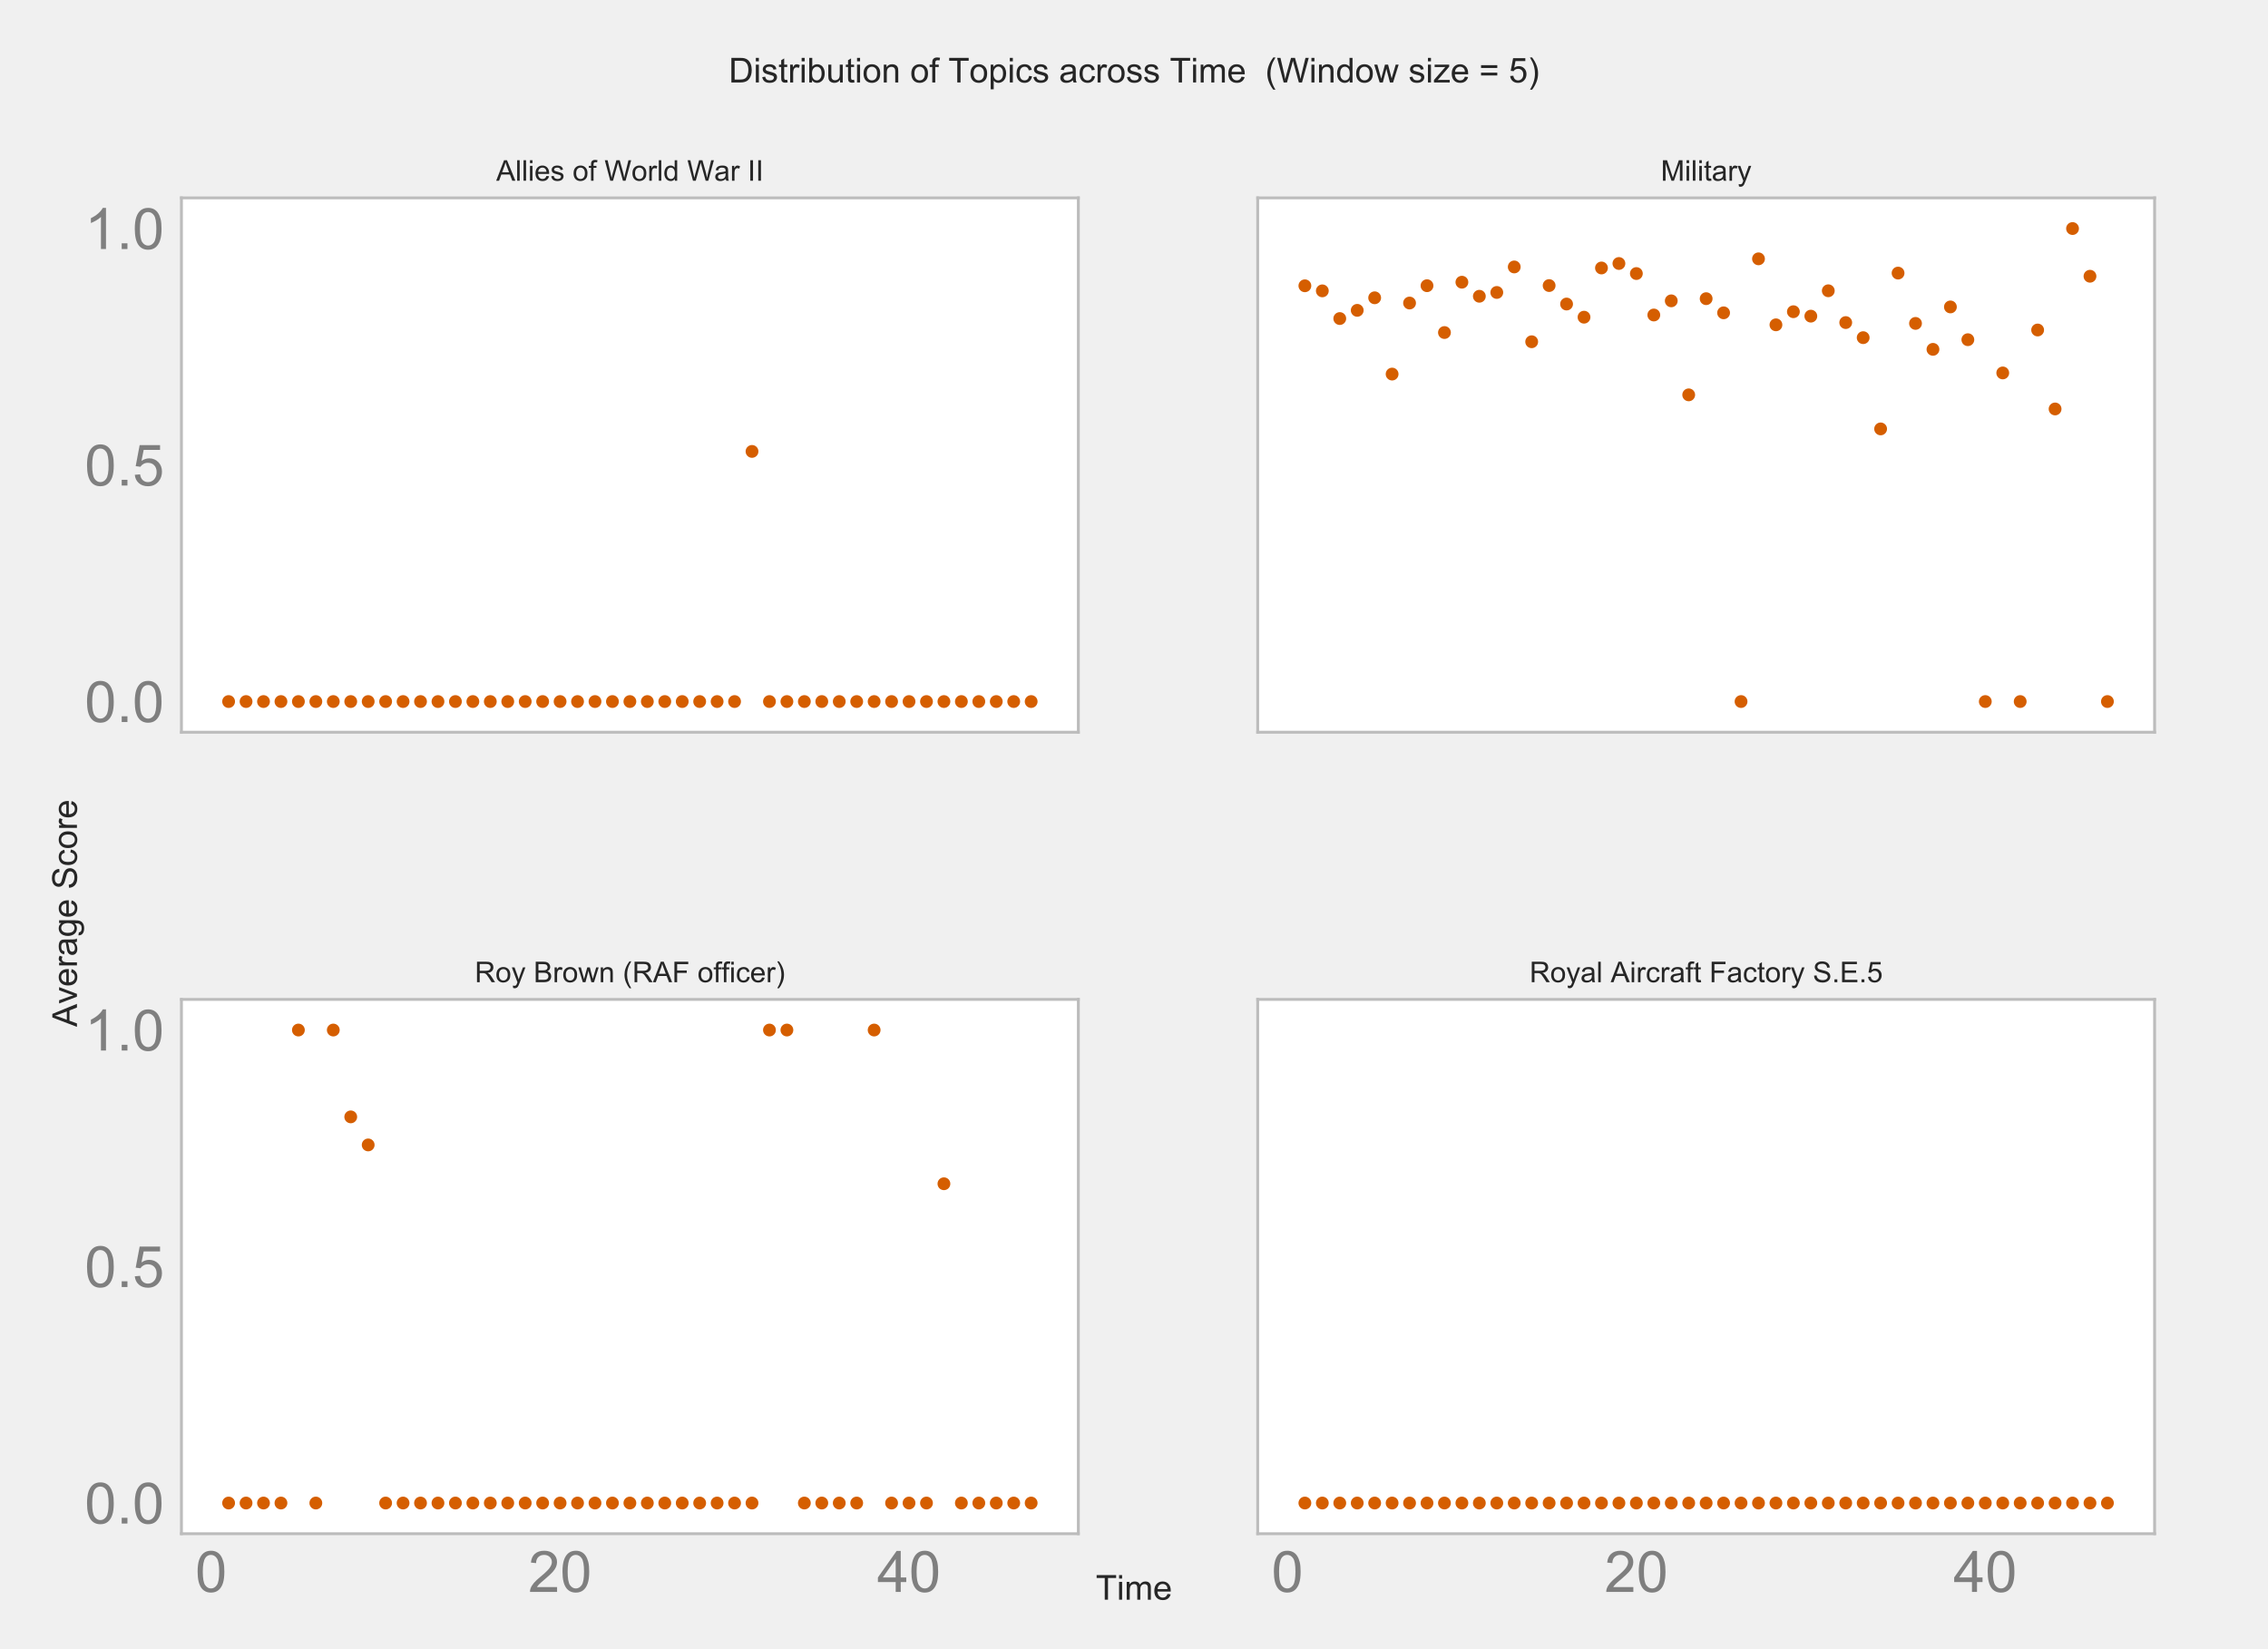 <?xml version="1.0" encoding="utf-8" standalone="no"?>
<!DOCTYPE svg PUBLIC "-//W3C//DTD SVG 1.1//EN"
  "http://www.w3.org/Graphics/SVG/1.1/DTD/svg11.dtd">
<!-- Created with matplotlib (http://matplotlib.org/) -->
<svg height="576pt" version="1.1" viewBox="0 0 792 576" width="792pt" xmlns="http://www.w3.org/2000/svg" xmlns:xlink="http://www.w3.org/1999/xlink">
 <defs>
  <style type="text/css">
*{stroke-linecap:butt;stroke-linejoin:round;}
  </style>
 </defs>
 <g id="figure_1">
  <g id="patch_1">
   <path d="M 0 576 
L 792 576 
L 792 0 
L 0 0 
z
" style="fill:#f0f0f0;"/>
  </g>
  <g id="axes_1">
   <g id="patch_2">
    <path d="M 63.36 255.744 
L 376.56 255.744 
L 376.56 69.12 
L 63.36 69.12 
z
" style="fill:#ffffff;"/>
   </g>
   <g id="matplotlib.axis_1">
    <g id="xtick_1">
     <g id="line2d_1">
      <path clip-path="url(#p81fe6d83a0)" d="M 73.74 255.744 
L 73.74 69.12 
" style="fill:none;stroke:#ffffff;stroke-width:1.4;"/>
     </g>
     <g id="line2d_2"/>
    </g>
    <g id="xtick_2">
     <g id="line2d_3">
      <path clip-path="url(#p81fe6d83a0)" d="M 195.59 255.744 
L 195.59 69.12 
" style="fill:none;stroke:#ffffff;stroke-width:1.4;"/>
     </g>
     <g id="line2d_4"/>
    </g>
    <g id="xtick_3">
     <g id="line2d_5">
      <path clip-path="url(#p81fe6d83a0)" d="M 317.44 255.744 
L 317.44 69.12 
" style="fill:none;stroke:#ffffff;stroke-width:1.4;"/>
     </g>
     <g id="line2d_6"/>
    </g>
   </g>
   <g id="matplotlib.axis_2">
    <g id="ytick_1">
     <g id="line2d_7">
      <path clip-path="url(#p81fe6d83a0)" d="M 63.36 245.025 
L 376.56 245.025 
" style="fill:none;stroke:#ffffff;stroke-width:1.4;"/>
     </g>
     <g id="line2d_8"/>
     <g id="text_1">
      <!-- 0.0 -->
      <defs>
       <path d="M 4.156 35.297 
Q 4.156 48 6.766 55.734 
Q 9.375 63.484 14.516 67.672 
Q 19.672 71.875 27.484 71.875 
Q 33.25 71.875 37.594 69.547 
Q 41.938 67.234 44.766 62.859 
Q 47.609 58.5 49.219 52.219 
Q 50.828 45.953 50.828 35.297 
Q 50.828 22.703 48.234 14.969 
Q 45.656 7.234 40.5 3 
Q 35.359 -1.219 27.484 -1.219 
Q 17.141 -1.219 11.234 6.203 
Q 4.156 15.141 4.156 35.297 
z
M 13.188 35.297 
Q 13.188 17.672 17.312 11.828 
Q 21.438 6 27.484 6 
Q 33.547 6 37.672 11.859 
Q 41.797 17.719 41.797 35.297 
Q 41.797 52.984 37.672 58.781 
Q 33.547 64.594 27.391 64.594 
Q 21.344 64.594 17.719 59.469 
Q 13.188 52.938 13.188 35.297 
z
" id="ArialMT-30"/>
       <path d="M 9.078 0 
L 9.078 10.016 
L 19.094 10.016 
L 19.094 0 
z
" id="ArialMT-2e"/>
      </defs>
      <g style="fill:#7f7f7f;" transform="translate(29.56 252.183)scale(0.2 -0.2)">
       <use xlink:href="#ArialMT-30"/>
       <use x="55.615" xlink:href="#ArialMT-2e"/>
       <use x="83.398" xlink:href="#ArialMT-30"/>
      </g>
     </g>
    </g>
    <g id="ytick_2">
     <g id="line2d_9">
      <path clip-path="url(#p81fe6d83a0)" d="M 63.36 162.424 
L 376.56 162.424 
" style="fill:none;stroke:#ffffff;stroke-width:1.4;"/>
     </g>
     <g id="line2d_10"/>
     <g id="text_2">
      <!-- 0.5 -->
      <defs>
       <path d="M 4.156 18.75 
L 13.375 19.531 
Q 14.406 12.797 18.141 9.391 
Q 21.875 6 27.156 6 
Q 33.5 6 37.891 10.781 
Q 42.281 15.578 42.281 23.484 
Q 42.281 31 38.062 35.344 
Q 33.844 39.703 27 39.703 
Q 22.75 39.703 19.328 37.766 
Q 15.922 35.844 13.969 32.766 
L 5.719 33.844 
L 12.641 70.609 
L 48.25 70.609 
L 48.25 62.203 
L 19.672 62.203 
L 15.828 42.969 
Q 22.266 47.469 29.344 47.469 
Q 38.719 47.469 45.156 40.969 
Q 51.609 34.469 51.609 24.266 
Q 51.609 14.547 45.953 7.469 
Q 39.062 -1.219 27.156 -1.219 
Q 17.391 -1.219 11.203 4.25 
Q 5.031 9.719 4.156 18.75 
z
" id="ArialMT-35"/>
      </defs>
      <g style="fill:#7f7f7f;" transform="translate(29.56 169.582)scale(0.2 -0.2)">
       <use xlink:href="#ArialMT-30"/>
       <use x="55.615" xlink:href="#ArialMT-2e"/>
       <use x="83.398" xlink:href="#ArialMT-35"/>
      </g>
     </g>
    </g>
    <g id="ytick_3">
     <g id="line2d_11">
      <path clip-path="url(#p81fe6d83a0)" d="M 63.36 79.822 
L 376.56 79.822 
" style="fill:none;stroke:#ffffff;stroke-width:1.4;"/>
     </g>
     <g id="line2d_12"/>
     <g id="text_3">
      <!-- 1.0 -->
      <defs>
       <path d="M 37.25 0 
L 28.469 0 
L 28.469 56 
Q 25.297 52.984 20.141 49.953 
Q 14.984 46.922 10.891 45.406 
L 10.891 53.906 
Q 18.266 57.375 23.781 62.297 
Q 29.297 67.234 31.594 71.875 
L 37.25 71.875 
z
" id="ArialMT-31"/>
      </defs>
      <g style="fill:#7f7f7f;" transform="translate(29.56 86.98)scale(0.2 -0.2)">
       <use xlink:href="#ArialMT-31"/>
       <use x="55.615" xlink:href="#ArialMT-2e"/>
       <use x="83.398" xlink:href="#ArialMT-30"/>
      </g>
     </g>
    </g>
   </g>
   <g id="PathCollection_1">
    <defs>
     <path d="M 0 2.236 
C 0.593 2.236 1.162 2 1.581 1.581 
C 2 1.162 2.236 0.593 2.236 0 
C 2.236 -0.593 2 -1.162 1.581 -1.581 
C 1.162 -2 0.593 -2.236 0 -2.236 
C -0.593 -2.236 -1.162 -2 -1.581 -1.581 
C -2 -1.162 -2.236 -0.593 -2.236 0 
C -2.236 0.593 -2 1.162 -1.581 1.581 
C -1.162 2 -0.593 2.236 0 2.236 
z
" id="C0_0_17cfa1df92"/>
    </defs>
    <g clip-path="url(#p81fe6d83a0)">
     <use style="fill:#d55e00;" x="79.832" xlink:href="#C0_0_17cfa1df92" y="245.025"/>
    </g>
    <g clip-path="url(#p81fe6d83a0)">
     <use style="fill:#d55e00;" x="85.925" xlink:href="#C0_0_17cfa1df92" y="245.025"/>
    </g>
    <g clip-path="url(#p81fe6d83a0)">
     <use style="fill:#d55e00;" x="92.017" xlink:href="#C0_0_17cfa1df92" y="245.025"/>
    </g>
    <g clip-path="url(#p81fe6d83a0)">
     <use style="fill:#d55e00;" x="98.11" xlink:href="#C0_0_17cfa1df92" y="245.025"/>
    </g>
    <g clip-path="url(#p81fe6d83a0)">
     <use style="fill:#d55e00;" x="104.202" xlink:href="#C0_0_17cfa1df92" y="245.025"/>
    </g>
    <g clip-path="url(#p81fe6d83a0)">
     <use style="fill:#d55e00;" x="110.295" xlink:href="#C0_0_17cfa1df92" y="245.025"/>
    </g>
    <g clip-path="url(#p81fe6d83a0)">
     <use style="fill:#d55e00;" x="116.387" xlink:href="#C0_0_17cfa1df92" y="245.025"/>
    </g>
    <g clip-path="url(#p81fe6d83a0)">
     <use style="fill:#d55e00;" x="122.48" xlink:href="#C0_0_17cfa1df92" y="245.025"/>
    </g>
    <g clip-path="url(#p81fe6d83a0)">
     <use style="fill:#d55e00;" x="128.572" xlink:href="#C0_0_17cfa1df92" y="245.025"/>
    </g>
    <g clip-path="url(#p81fe6d83a0)">
     <use style="fill:#d55e00;" x="134.665" xlink:href="#C0_0_17cfa1df92" y="245.025"/>
    </g>
    <g clip-path="url(#p81fe6d83a0)">
     <use style="fill:#d55e00;" x="140.757" xlink:href="#C0_0_17cfa1df92" y="245.025"/>
    </g>
    <g clip-path="url(#p81fe6d83a0)">
     <use style="fill:#d55e00;" x="146.85" xlink:href="#C0_0_17cfa1df92" y="245.025"/>
    </g>
    <g clip-path="url(#p81fe6d83a0)">
     <use style="fill:#d55e00;" x="152.942" xlink:href="#C0_0_17cfa1df92" y="245.025"/>
    </g>
    <g clip-path="url(#p81fe6d83a0)">
     <use style="fill:#d55e00;" x="159.035" xlink:href="#C0_0_17cfa1df92" y="245.025"/>
    </g>
    <g clip-path="url(#p81fe6d83a0)">
     <use style="fill:#d55e00;" x="165.127" xlink:href="#C0_0_17cfa1df92" y="245.025"/>
    </g>
    <g clip-path="url(#p81fe6d83a0)">
     <use style="fill:#d55e00;" x="171.22" xlink:href="#C0_0_17cfa1df92" y="245.025"/>
    </g>
    <g clip-path="url(#p81fe6d83a0)">
     <use style="fill:#d55e00;" x="177.312" xlink:href="#C0_0_17cfa1df92" y="245.025"/>
    </g>
    <g clip-path="url(#p81fe6d83a0)">
     <use style="fill:#d55e00;" x="183.405" xlink:href="#C0_0_17cfa1df92" y="245.025"/>
    </g>
    <g clip-path="url(#p81fe6d83a0)">
     <use style="fill:#d55e00;" x="189.497" xlink:href="#C0_0_17cfa1df92" y="245.025"/>
    </g>
    <g clip-path="url(#p81fe6d83a0)">
     <use style="fill:#d55e00;" x="195.59" xlink:href="#C0_0_17cfa1df92" y="245.025"/>
    </g>
    <g clip-path="url(#p81fe6d83a0)">
     <use style="fill:#d55e00;" x="201.682" xlink:href="#C0_0_17cfa1df92" y="245.025"/>
    </g>
    <g clip-path="url(#p81fe6d83a0)">
     <use style="fill:#d55e00;" x="207.775" xlink:href="#C0_0_17cfa1df92" y="245.025"/>
    </g>
    <g clip-path="url(#p81fe6d83a0)">
     <use style="fill:#d55e00;" x="213.867" xlink:href="#C0_0_17cfa1df92" y="245.025"/>
    </g>
    <g clip-path="url(#p81fe6d83a0)">
     <use style="fill:#d55e00;" x="219.96" xlink:href="#C0_0_17cfa1df92" y="245.025"/>
    </g>
    <g clip-path="url(#p81fe6d83a0)">
     <use style="fill:#d55e00;" x="226.053" xlink:href="#C0_0_17cfa1df92" y="245.025"/>
    </g>
    <g clip-path="url(#p81fe6d83a0)">
     <use style="fill:#d55e00;" x="232.145" xlink:href="#C0_0_17cfa1df92" y="245.025"/>
    </g>
    <g clip-path="url(#p81fe6d83a0)">
     <use style="fill:#d55e00;" x="238.238" xlink:href="#C0_0_17cfa1df92" y="245.025"/>
    </g>
    <g clip-path="url(#p81fe6d83a0)">
     <use style="fill:#d55e00;" x="244.33" xlink:href="#C0_0_17cfa1df92" y="245.025"/>
    </g>
    <g clip-path="url(#p81fe6d83a0)">
     <use style="fill:#d55e00;" x="250.423" xlink:href="#C0_0_17cfa1df92" y="245.025"/>
    </g>
    <g clip-path="url(#p81fe6d83a0)">
     <use style="fill:#d55e00;" x="256.515" xlink:href="#C0_0_17cfa1df92" y="245.025"/>
    </g>
    <g clip-path="url(#p81fe6d83a0)">
     <use style="fill:#d55e00;" x="262.608" xlink:href="#C0_0_17cfa1df92" y="157.666"/>
    </g>
    <g clip-path="url(#p81fe6d83a0)">
     <use style="fill:#d55e00;" x="268.7" xlink:href="#C0_0_17cfa1df92" y="245.025"/>
    </g>
    <g clip-path="url(#p81fe6d83a0)">
     <use style="fill:#d55e00;" x="274.793" xlink:href="#C0_0_17cfa1df92" y="245.025"/>
    </g>
    <g clip-path="url(#p81fe6d83a0)">
     <use style="fill:#d55e00;" x="280.885" xlink:href="#C0_0_17cfa1df92" y="245.025"/>
    </g>
    <g clip-path="url(#p81fe6d83a0)">
     <use style="fill:#d55e00;" x="286.978" xlink:href="#C0_0_17cfa1df92" y="245.025"/>
    </g>
    <g clip-path="url(#p81fe6d83a0)">
     <use style="fill:#d55e00;" x="293.07" xlink:href="#C0_0_17cfa1df92" y="245.025"/>
    </g>
    <g clip-path="url(#p81fe6d83a0)">
     <use style="fill:#d55e00;" x="299.163" xlink:href="#C0_0_17cfa1df92" y="245.025"/>
    </g>
    <g clip-path="url(#p81fe6d83a0)">
     <use style="fill:#d55e00;" x="305.255" xlink:href="#C0_0_17cfa1df92" y="245.025"/>
    </g>
    <g clip-path="url(#p81fe6d83a0)">
     <use style="fill:#d55e00;" x="311.348" xlink:href="#C0_0_17cfa1df92" y="245.025"/>
    </g>
    <g clip-path="url(#p81fe6d83a0)">
     <use style="fill:#d55e00;" x="317.44" xlink:href="#C0_0_17cfa1df92" y="245.025"/>
    </g>
    <g clip-path="url(#p81fe6d83a0)">
     <use style="fill:#d55e00;" x="323.533" xlink:href="#C0_0_17cfa1df92" y="245.025"/>
    </g>
    <g clip-path="url(#p81fe6d83a0)">
     <use style="fill:#d55e00;" x="329.625" xlink:href="#C0_0_17cfa1df92" y="245.025"/>
    </g>
    <g clip-path="url(#p81fe6d83a0)">
     <use style="fill:#d55e00;" x="335.718" xlink:href="#C0_0_17cfa1df92" y="245.025"/>
    </g>
    <g clip-path="url(#p81fe6d83a0)">
     <use style="fill:#d55e00;" x="341.81" xlink:href="#C0_0_17cfa1df92" y="245.025"/>
    </g>
    <g clip-path="url(#p81fe6d83a0)">
     <use style="fill:#d55e00;" x="347.903" xlink:href="#C0_0_17cfa1df92" y="245.025"/>
    </g>
    <g clip-path="url(#p81fe6d83a0)">
     <use style="fill:#d55e00;" x="353.995" xlink:href="#C0_0_17cfa1df92" y="245.025"/>
    </g>
    <g clip-path="url(#p81fe6d83a0)">
     <use style="fill:#d55e00;" x="360.088" xlink:href="#C0_0_17cfa1df92" y="245.025"/>
    </g>
   </g>
   <g id="patch_3">
    <path d="M 63.36 255.744 
L 63.36 69.12 
" style="fill:none;stroke:#bcbcbc;stroke-linecap:square;stroke-linejoin:miter;"/>
   </g>
   <g id="patch_4">
    <path d="M 376.56 255.744 
L 376.56 69.12 
" style="fill:none;stroke:#bcbcbc;stroke-linecap:square;stroke-linejoin:miter;"/>
   </g>
   <g id="patch_5">
    <path d="M 63.36 255.744 
L 376.56 255.744 
" style="fill:none;stroke:#bcbcbc;stroke-linecap:square;stroke-linejoin:miter;"/>
   </g>
   <g id="patch_6">
    <path d="M 63.36 69.12 
L 376.56 69.12 
" style="fill:none;stroke:#bcbcbc;stroke-linecap:square;stroke-linejoin:miter;"/>
   </g>
   <g id="text_4">
    <!-- Allies of World War II -->
    <defs>
     <path d="M -0.141 0 
L 27.344 71.578 
L 37.547 71.578 
L 66.844 0 
L 56.062 0 
L 47.703 21.688 
L 17.781 21.688 
L 9.906 0 
z
M 20.516 29.391 
L 44.781 29.391 
L 37.312 49.219 
Q 33.891 58.25 32.234 64.062 
Q 30.859 57.172 28.375 50.391 
z
" id="ArialMT-41"/>
     <path d="M 6.391 0 
L 6.391 71.578 
L 15.188 71.578 
L 15.188 0 
z
" id="ArialMT-6c"/>
     <path d="M 6.641 61.469 
L 6.641 71.578 
L 15.438 71.578 
L 15.438 61.469 
z
M 6.641 0 
L 6.641 51.859 
L 15.438 51.859 
L 15.438 0 
z
" id="ArialMT-69"/>
     <path d="M 42.094 16.703 
L 51.172 15.578 
Q 49.031 7.625 43.219 3.219 
Q 37.406 -1.172 28.375 -1.172 
Q 17 -1.172 10.328 5.828 
Q 3.656 12.844 3.656 25.484 
Q 3.656 38.578 10.391 45.797 
Q 17.141 53.031 27.875 53.031 
Q 38.281 53.031 44.875 45.953 
Q 51.469 38.875 51.469 26.031 
Q 51.469 25.25 51.422 23.688 
L 12.75 23.688 
Q 13.234 15.141 17.578 10.594 
Q 21.922 6.062 28.422 6.062 
Q 33.25 6.062 36.672 8.594 
Q 40.094 11.141 42.094 16.703 
z
M 13.234 30.906 
L 42.188 30.906 
Q 41.609 37.453 38.875 40.719 
Q 34.672 45.797 27.984 45.797 
Q 21.922 45.797 17.797 41.75 
Q 13.672 37.703 13.234 30.906 
z
" id="ArialMT-65"/>
     <path d="M 3.078 15.484 
L 11.766 16.844 
Q 12.5 11.625 15.844 8.844 
Q 19.188 6.062 25.203 6.062 
Q 31.25 6.062 34.172 8.516 
Q 37.109 10.984 37.109 14.312 
Q 37.109 17.281 34.516 19 
Q 32.719 20.172 25.531 21.969 
Q 15.875 24.422 12.141 26.203 
Q 8.406 27.984 6.469 31.125 
Q 4.547 34.281 4.547 38.094 
Q 4.547 41.547 6.125 44.5 
Q 7.719 47.469 10.453 49.422 
Q 12.5 50.922 16.031 51.969 
Q 19.578 53.031 23.641 53.031 
Q 29.734 53.031 34.344 51.266 
Q 38.969 49.516 41.156 46.5 
Q 43.359 43.5 44.188 38.484 
L 35.594 37.312 
Q 35.016 41.312 32.203 43.547 
Q 29.391 45.797 24.266 45.797 
Q 18.219 45.797 15.625 43.797 
Q 13.031 41.797 13.031 39.109 
Q 13.031 37.406 14.109 36.031 
Q 15.188 34.625 17.484 33.688 
Q 18.797 33.203 25.25 31.453 
Q 34.578 28.953 38.25 27.359 
Q 41.938 25.781 44.031 22.75 
Q 46.141 19.734 46.141 15.234 
Q 46.141 10.844 43.578 6.953 
Q 41.016 3.078 36.172 0.953 
Q 31.344 -1.172 25.25 -1.172 
Q 15.141 -1.172 9.844 3.031 
Q 4.547 7.234 3.078 15.484 
z
" id="ArialMT-73"/>
     <path id="ArialMT-20"/>
     <path d="M 3.328 25.922 
Q 3.328 40.328 11.328 47.266 
Q 18.016 53.031 27.641 53.031 
Q 38.328 53.031 45.109 46.016 
Q 51.906 39.016 51.906 26.656 
Q 51.906 16.656 48.906 10.906 
Q 45.906 5.172 40.156 2 
Q 34.422 -1.172 27.641 -1.172 
Q 16.75 -1.172 10.031 5.812 
Q 3.328 12.797 3.328 25.922 
z
M 12.359 25.922 
Q 12.359 15.969 16.703 11.016 
Q 21.047 6.062 27.641 6.062 
Q 34.188 6.062 38.531 11.031 
Q 42.875 16.016 42.875 26.219 
Q 42.875 35.844 38.5 40.797 
Q 34.125 45.75 27.641 45.75 
Q 21.047 45.75 16.703 40.812 
Q 12.359 35.891 12.359 25.922 
z
" id="ArialMT-6f"/>
     <path d="M 8.688 0 
L 8.688 45.016 
L 0.922 45.016 
L 0.922 51.859 
L 8.688 51.859 
L 8.688 57.375 
Q 8.688 62.594 9.625 65.141 
Q 10.891 68.562 14.078 70.672 
Q 17.281 72.797 23.047 72.797 
Q 26.766 72.797 31.25 71.922 
L 29.938 64.266 
Q 27.203 64.75 24.75 64.75 
Q 20.75 64.75 19.094 63.031 
Q 17.438 61.328 17.438 56.641 
L 17.438 51.859 
L 27.547 51.859 
L 27.547 45.016 
L 17.438 45.016 
L 17.438 0 
z
" id="ArialMT-66"/>
     <path d="M 20.219 0 
L 1.219 71.578 
L 10.938 71.578 
L 21.828 24.656 
Q 23.578 17.281 24.859 10.016 
Q 27.594 21.484 28.078 23.25 
L 41.703 71.578 
L 53.125 71.578 
L 63.375 35.359 
Q 67.234 21.875 68.953 10.016 
Q 70.312 16.797 72.516 25.594 
L 83.734 71.578 
L 93.266 71.578 
L 73.641 0 
L 64.5 0 
L 49.422 54.547 
Q 47.516 61.375 47.172 62.938 
Q 46.047 58.016 45.062 54.547 
L 29.891 0 
z
" id="ArialMT-57"/>
     <path d="M 6.5 0 
L 6.5 51.859 
L 14.406 51.859 
L 14.406 44 
Q 17.438 49.516 20 51.266 
Q 22.562 53.031 25.641 53.031 
Q 30.078 53.031 34.672 50.203 
L 31.641 42.047 
Q 28.422 43.953 25.203 43.953 
Q 22.312 43.953 20.016 42.219 
Q 17.719 40.484 16.75 37.406 
Q 15.281 32.719 15.281 27.156 
L 15.281 0 
z
" id="ArialMT-72"/>
     <path d="M 40.234 0 
L 40.234 6.547 
Q 35.297 -1.172 25.734 -1.172 
Q 19.531 -1.172 14.328 2.25 
Q 9.125 5.672 6.266 11.797 
Q 3.422 17.922 3.422 25.875 
Q 3.422 33.641 6 39.969 
Q 8.594 46.297 13.766 49.656 
Q 18.953 53.031 25.344 53.031 
Q 30.031 53.031 33.688 51.047 
Q 37.359 49.078 39.656 45.906 
L 39.656 71.578 
L 48.391 71.578 
L 48.391 0 
z
M 12.453 25.875 
Q 12.453 15.922 16.641 10.984 
Q 20.844 6.062 26.562 6.062 
Q 32.328 6.062 36.344 10.766 
Q 40.375 15.484 40.375 25.141 
Q 40.375 35.797 36.266 40.766 
Q 32.172 45.75 26.172 45.75 
Q 20.312 45.75 16.375 40.969 
Q 12.453 36.188 12.453 25.875 
z
" id="ArialMT-64"/>
     <path d="M 40.438 6.391 
Q 35.547 2.25 31.031 0.531 
Q 26.516 -1.172 21.344 -1.172 
Q 12.797 -1.172 8.203 3 
Q 3.609 7.172 3.609 13.672 
Q 3.609 17.484 5.344 20.625 
Q 7.078 23.781 9.891 25.688 
Q 12.703 27.594 16.219 28.562 
Q 18.797 29.25 24.031 29.891 
Q 34.672 31.156 39.703 32.906 
Q 39.75 34.719 39.75 35.203 
Q 39.75 40.578 37.25 42.781 
Q 33.891 45.75 27.25 45.75 
Q 21.047 45.75 18.094 43.578 
Q 15.141 41.406 13.719 35.891 
L 5.125 37.062 
Q 6.297 42.578 8.984 45.969 
Q 11.672 49.359 16.75 51.188 
Q 21.828 53.031 28.516 53.031 
Q 35.156 53.031 39.297 51.469 
Q 43.453 49.906 45.406 47.531 
Q 47.359 45.172 48.141 41.547 
Q 48.578 39.312 48.578 33.453 
L 48.578 21.734 
Q 48.578 9.469 49.141 6.219 
Q 49.703 2.984 51.375 0 
L 42.188 0 
Q 40.828 2.734 40.438 6.391 
z
M 39.703 26.031 
Q 34.906 24.078 25.344 22.703 
Q 19.922 21.922 17.672 20.938 
Q 15.438 19.969 14.203 18.094 
Q 12.984 16.219 12.984 13.922 
Q 12.984 10.406 15.641 8.062 
Q 18.312 5.719 23.438 5.719 
Q 28.516 5.719 32.469 7.938 
Q 36.422 10.156 38.281 14.016 
Q 39.703 17 39.703 22.797 
z
" id="ArialMT-61"/>
     <path d="M 9.328 0 
L 9.328 71.578 
L 18.797 71.578 
L 18.797 0 
z
" id="ArialMT-49"/>
    </defs>
    <g style="fill:#262626;" transform="translate(173.29 63.12)scale(0.1 -0.1)">
     <use xlink:href="#ArialMT-41"/>
     <use x="66.699" xlink:href="#ArialMT-6c"/>
     <use x="88.916" xlink:href="#ArialMT-6c"/>
     <use x="111.133" xlink:href="#ArialMT-69"/>
     <use x="133.35" xlink:href="#ArialMT-65"/>
     <use x="188.965" xlink:href="#ArialMT-73"/>
     <use x="238.965" xlink:href="#ArialMT-20"/>
     <use x="266.748" xlink:href="#ArialMT-6f"/>
     <use x="322.363" xlink:href="#ArialMT-66"/>
     <use x="350.146" xlink:href="#ArialMT-20"/>
     <use x="377.93" xlink:href="#ArialMT-57"/>
     <use x="472.299" xlink:href="#ArialMT-6f"/>
     <use x="527.914" xlink:href="#ArialMT-72"/>
     <use x="561.215" xlink:href="#ArialMT-6c"/>
     <use x="583.432" xlink:href="#ArialMT-64"/>
     <use x="639.047" xlink:href="#ArialMT-20"/>
     <use x="666.83" xlink:href="#ArialMT-57"/>
     <use x="761.168" xlink:href="#ArialMT-61"/>
     <use x="816.783" xlink:href="#ArialMT-72"/>
     <use x="850.084" xlink:href="#ArialMT-20"/>
     <use x="877.867" xlink:href="#ArialMT-49"/>
     <use x="905.65" xlink:href="#ArialMT-49"/>
    </g>
   </g>
  </g>
  <g id="axes_2">
   <g id="patch_7">
    <path d="M 439.2 255.744 
L 752.4 255.744 
L 752.4 69.12 
L 439.2 69.12 
z
" style="fill:#ffffff;"/>
   </g>
   <g id="matplotlib.axis_3">
    <g id="xtick_4">
     <g id="line2d_13">
      <path clip-path="url(#pe545c998e0)" d="M 449.58 255.744 
L 449.58 69.12 
" style="fill:none;stroke:#ffffff;stroke-width:1.4;"/>
     </g>
     <g id="line2d_14"/>
    </g>
    <g id="xtick_5">
     <g id="line2d_15">
      <path clip-path="url(#pe545c998e0)" d="M 571.43 255.744 
L 571.43 69.12 
" style="fill:none;stroke:#ffffff;stroke-width:1.4;"/>
     </g>
     <g id="line2d_16"/>
    </g>
    <g id="xtick_6">
     <g id="line2d_17">
      <path clip-path="url(#pe545c998e0)" d="M 693.28 255.744 
L 693.28 69.12 
" style="fill:none;stroke:#ffffff;stroke-width:1.4;"/>
     </g>
     <g id="line2d_18"/>
    </g>
   </g>
   <g id="matplotlib.axis_4">
    <g id="ytick_4">
     <g id="line2d_19">
      <path clip-path="url(#pe545c998e0)" d="M 439.2 245.025 
L 752.4 245.025 
" style="fill:none;stroke:#ffffff;stroke-width:1.4;"/>
     </g>
     <g id="line2d_20"/>
    </g>
    <g id="ytick_5">
     <g id="line2d_21">
      <path clip-path="url(#pe545c998e0)" d="M 439.2 162.424 
L 752.4 162.424 
" style="fill:none;stroke:#ffffff;stroke-width:1.4;"/>
     </g>
     <g id="line2d_22"/>
    </g>
    <g id="ytick_6">
     <g id="line2d_23">
      <path clip-path="url(#pe545c998e0)" d="M 439.2 79.822 
L 752.4 79.822 
" style="fill:none;stroke:#ffffff;stroke-width:1.4;"/>
     </g>
     <g id="line2d_24"/>
    </g>
   </g>
   <g id="PathCollection_2">
    <defs>
     <path d="M 0 2.236 
C 0.593 2.236 1.162 2 1.581 1.581 
C 2 1.162 2.236 0.593 2.236 0 
C 2.236 -0.593 2 -1.162 1.581 -1.581 
C 1.162 -2 0.593 -2.236 0 -2.236 
C -0.593 -2.236 -1.162 -2 -1.581 -1.581 
C -2 -1.162 -2.236 -0.593 -2.236 0 
C -2.236 0.593 -2 1.162 -1.581 1.581 
C -1.162 2 -0.593 2.236 0 2.236 
z
" id="C1_0_791832291a"/>
    </defs>
    <g clip-path="url(#pe545c998e0)">
     <use style="fill:#d55e00;" x="455.672" xlink:href="#C1_0_791832291a" y="99.816"/>
    </g>
    <g clip-path="url(#pe545c998e0)">
     <use style="fill:#d55e00;" x="461.765" xlink:href="#C1_0_791832291a" y="101.588"/>
    </g>
    <g clip-path="url(#pe545c998e0)">
     <use style="fill:#d55e00;" x="467.857" xlink:href="#C1_0_791832291a" y="111.26"/>
    </g>
    <g clip-path="url(#pe545c998e0)">
     <use style="fill:#d55e00;" x="473.95" xlink:href="#C1_0_791832291a" y="108.393"/>
    </g>
    <g clip-path="url(#pe545c998e0)">
     <use style="fill:#d55e00;" x="480.042" xlink:href="#C1_0_791832291a" y="104.008"/>
    </g>
    <g clip-path="url(#pe545c998e0)">
     <use style="fill:#d55e00;" x="486.135" xlink:href="#C1_0_791832291a" y="130.655"/>
    </g>
    <g clip-path="url(#pe545c998e0)">
     <use style="fill:#d55e00;" x="492.227" xlink:href="#C1_0_791832291a" y="105.838"/>
    </g>
    <g clip-path="url(#pe545c998e0)">
     <use style="fill:#d55e00;" x="498.32" xlink:href="#C1_0_791832291a" y="99.786"/>
    </g>
    <g clip-path="url(#pe545c998e0)">
     <use style="fill:#d55e00;" x="504.412" xlink:href="#C1_0_791832291a" y="116.146"/>
    </g>
    <g clip-path="url(#pe545c998e0)">
     <use style="fill:#d55e00;" x="510.505" xlink:href="#C1_0_791832291a" y="98.564"/>
    </g>
    <g clip-path="url(#pe545c998e0)">
     <use style="fill:#d55e00;" x="516.597" xlink:href="#C1_0_791832291a" y="103.474"/>
    </g>
    <g clip-path="url(#pe545c998e0)">
     <use style="fill:#d55e00;" x="522.69" xlink:href="#C1_0_791832291a" y="102.147"/>
    </g>
    <g clip-path="url(#pe545c998e0)">
     <use style="fill:#d55e00;" x="528.782" xlink:href="#C1_0_791832291a" y="93.237"/>
    </g>
    <g clip-path="url(#pe545c998e0)">
     <use style="fill:#d55e00;" x="534.875" xlink:href="#C1_0_791832291a" y="119.363"/>
    </g>
    <g clip-path="url(#pe545c998e0)">
     <use style="fill:#d55e00;" x="540.967" xlink:href="#C1_0_791832291a" y="99.739"/>
    </g>
    <g clip-path="url(#pe545c998e0)">
     <use style="fill:#d55e00;" x="547.06" xlink:href="#C1_0_791832291a" y="106.189"/>
    </g>
    <g clip-path="url(#pe545c998e0)">
     <use style="fill:#d55e00;" x="553.152" xlink:href="#C1_0_791832291a" y="110.785"/>
    </g>
    <g clip-path="url(#pe545c998e0)">
     <use style="fill:#d55e00;" x="559.245" xlink:href="#C1_0_791832291a" y="93.595"/>
    </g>
    <g clip-path="url(#pe545c998e0)">
     <use style="fill:#d55e00;" x="565.337" xlink:href="#C1_0_791832291a" y="92.029"/>
    </g>
    <g clip-path="url(#pe545c998e0)">
     <use style="fill:#d55e00;" x="571.43" xlink:href="#C1_0_791832291a" y="95.541"/>
    </g>
    <g clip-path="url(#pe545c998e0)">
     <use style="fill:#d55e00;" x="577.522" xlink:href="#C1_0_791832291a" y="110.02"/>
    </g>
    <g clip-path="url(#pe545c998e0)">
     <use style="fill:#d55e00;" x="583.615" xlink:href="#C1_0_791832291a" y="105.073"/>
    </g>
    <g clip-path="url(#pe545c998e0)">
     <use style="fill:#d55e00;" x="589.707" xlink:href="#C1_0_791832291a" y="137.908"/>
    </g>
    <g clip-path="url(#pe545c998e0)">
     <use style="fill:#d55e00;" x="595.8" xlink:href="#C1_0_791832291a" y="104.315"/>
    </g>
    <g clip-path="url(#pe545c998e0)">
     <use style="fill:#d55e00;" x="601.893" xlink:href="#C1_0_791832291a" y="109.26"/>
    </g>
    <g clip-path="url(#pe545c998e0)">
     <use style="fill:#d55e00;" x="607.985" xlink:href="#C1_0_791832291a" y="245.025"/>
    </g>
    <g clip-path="url(#pe545c998e0)">
     <use style="fill:#d55e00;" x="614.078" xlink:href="#C1_0_791832291a" y="90.402"/>
    </g>
    <g clip-path="url(#pe545c998e0)">
     <use style="fill:#d55e00;" x="620.17" xlink:href="#C1_0_791832291a" y="113.449"/>
    </g>
    <g clip-path="url(#pe545c998e0)">
     <use style="fill:#d55e00;" x="626.263" xlink:href="#C1_0_791832291a" y="108.87"/>
    </g>
    <g clip-path="url(#pe545c998e0)">
     <use style="fill:#d55e00;" x="632.355" xlink:href="#C1_0_791832291a" y="110.421"/>
    </g>
    <g clip-path="url(#pe545c998e0)">
     <use style="fill:#d55e00;" x="638.448" xlink:href="#C1_0_791832291a" y="101.557"/>
    </g>
    <g clip-path="url(#pe545c998e0)">
     <use style="fill:#d55e00;" x="644.54" xlink:href="#C1_0_791832291a" y="112.665"/>
    </g>
    <g clip-path="url(#pe545c998e0)">
     <use style="fill:#d55e00;" x="650.633" xlink:href="#C1_0_791832291a" y="117.932"/>
    </g>
    <g clip-path="url(#pe545c998e0)">
     <use style="fill:#d55e00;" x="656.725" xlink:href="#C1_0_791832291a" y="149.802"/>
    </g>
    <g clip-path="url(#pe545c998e0)">
     <use style="fill:#d55e00;" x="662.818" xlink:href="#C1_0_791832291a" y="95.381"/>
    </g>
    <g clip-path="url(#pe545c998e0)">
     <use style="fill:#d55e00;" x="668.91" xlink:href="#C1_0_791832291a" y="112.955"/>
    </g>
    <g clip-path="url(#pe545c998e0)">
     <use style="fill:#d55e00;" x="675.003" xlink:href="#C1_0_791832291a" y="122.017"/>
    </g>
    <g clip-path="url(#pe545c998e0)">
     <use style="fill:#d55e00;" x="681.095" xlink:href="#C1_0_791832291a" y="107.201"/>
    </g>
    <g clip-path="url(#pe545c998e0)">
     <use style="fill:#d55e00;" x="687.188" xlink:href="#C1_0_791832291a" y="118.645"/>
    </g>
    <g clip-path="url(#pe545c998e0)">
     <use style="fill:#d55e00;" x="693.28" xlink:href="#C1_0_791832291a" y="245.025"/>
    </g>
    <g clip-path="url(#pe545c998e0)">
     <use style="fill:#d55e00;" x="699.373" xlink:href="#C1_0_791832291a" y="130.253"/>
    </g>
    <g clip-path="url(#pe545c998e0)">
     <use style="fill:#d55e00;" x="705.465" xlink:href="#C1_0_791832291a" y="245.025"/>
    </g>
    <g clip-path="url(#pe545c998e0)">
     <use style="fill:#d55e00;" x="711.558" xlink:href="#C1_0_791832291a" y="115.258"/>
    </g>
    <g clip-path="url(#pe545c998e0)">
     <use style="fill:#d55e00;" x="717.65" xlink:href="#C1_0_791832291a" y="142.836"/>
    </g>
    <g clip-path="url(#pe545c998e0)">
     <use style="fill:#d55e00;" x="723.743" xlink:href="#C1_0_791832291a" y="79.822"/>
    </g>
    <g clip-path="url(#pe545c998e0)">
     <use style="fill:#d55e00;" x="729.835" xlink:href="#C1_0_791832291a" y="96.482"/>
    </g>
    <g clip-path="url(#pe545c998e0)">
     <use style="fill:#d55e00;" x="735.928" xlink:href="#C1_0_791832291a" y="245.025"/>
    </g>
   </g>
   <g id="patch_8">
    <path d="M 439.2 255.744 
L 439.2 69.12 
" style="fill:none;stroke:#bcbcbc;stroke-linecap:square;stroke-linejoin:miter;"/>
   </g>
   <g id="patch_9">
    <path d="M 752.4 255.744 
L 752.4 69.12 
" style="fill:none;stroke:#bcbcbc;stroke-linecap:square;stroke-linejoin:miter;"/>
   </g>
   <g id="patch_10">
    <path d="M 439.2 255.744 
L 752.4 255.744 
" style="fill:none;stroke:#bcbcbc;stroke-linecap:square;stroke-linejoin:miter;"/>
   </g>
   <g id="patch_11">
    <path d="M 439.2 69.12 
L 752.4 69.12 
" style="fill:none;stroke:#bcbcbc;stroke-linecap:square;stroke-linejoin:miter;"/>
   </g>
   <g id="text_5">
    <!-- Military -->
    <defs>
     <path d="M 7.422 0 
L 7.422 71.578 
L 21.688 71.578 
L 38.625 20.906 
Q 40.969 13.812 42.047 10.297 
Q 43.266 14.203 45.844 21.781 
L 62.984 71.578 
L 75.734 71.578 
L 75.734 0 
L 66.609 0 
L 66.609 59.906 
L 45.797 0 
L 37.25 0 
L 16.547 60.938 
L 16.547 0 
z
" id="ArialMT-4d"/>
     <path d="M 25.781 7.859 
L 27.047 0.094 
Q 23.344 -0.688 20.406 -0.688 
Q 15.625 -0.688 12.984 0.828 
Q 10.359 2.344 9.281 4.812 
Q 8.203 7.281 8.203 15.188 
L 8.203 45.016 
L 1.766 45.016 
L 1.766 51.859 
L 8.203 51.859 
L 8.203 64.703 
L 16.938 69.969 
L 16.938 51.859 
L 25.781 51.859 
L 25.781 45.016 
L 16.938 45.016 
L 16.938 14.703 
Q 16.938 10.938 17.406 9.859 
Q 17.875 8.797 18.922 8.156 
Q 19.969 7.516 21.922 7.516 
Q 23.391 7.516 25.781 7.859 
z
" id="ArialMT-74"/>
     <path d="M 6.203 -19.969 
L 5.219 -11.719 
Q 8.109 -12.5 10.25 -12.5 
Q 13.188 -12.5 14.938 -11.516 
Q 16.703 -10.547 17.828 -8.797 
Q 18.656 -7.469 20.516 -2.25 
Q 20.75 -1.516 21.297 -0.094 
L 1.609 51.859 
L 11.078 51.859 
L 21.875 21.828 
Q 23.969 16.109 25.641 9.812 
Q 27.156 15.875 29.25 21.625 
L 40.328 51.859 
L 49.125 51.859 
L 29.391 -0.875 
Q 26.219 -9.422 24.469 -12.641 
Q 22.125 -17 19.094 -19.016 
Q 16.062 -21.047 11.859 -21.047 
Q 9.328 -21.047 6.203 -19.969 
z
" id="ArialMT-79"/>
    </defs>
    <g style="fill:#262626;" transform="translate(579.968 63.12)scale(0.1 -0.1)">
     <use xlink:href="#ArialMT-4d"/>
     <use x="83.301" xlink:href="#ArialMT-69"/>
     <use x="105.518" xlink:href="#ArialMT-6c"/>
     <use x="127.734" xlink:href="#ArialMT-69"/>
     <use x="149.951" xlink:href="#ArialMT-74"/>
     <use x="177.734" xlink:href="#ArialMT-61"/>
     <use x="233.35" xlink:href="#ArialMT-72"/>
     <use x="266.65" xlink:href="#ArialMT-79"/>
    </g>
   </g>
   <g id="legend_1"/>
  </g>
  <g id="axes_3">
   <g id="patch_12">
    <path d="M 63.36 535.68 
L 376.56 535.68 
L 376.56 349.056 
L 63.36 349.056 
z
" style="fill:#ffffff;"/>
   </g>
   <g id="matplotlib.axis_5">
    <g id="xtick_7">
     <g id="line2d_25">
      <path clip-path="url(#p88c5b53a00)" d="M 73.74 535.68 
L 73.74 349.056 
" style="fill:none;stroke:#ffffff;stroke-width:1.4;"/>
     </g>
     <g id="line2d_26"/>
     <g id="text_6">
      <!-- 0 -->
      <g style="fill:#7f7f7f;" transform="translate(68.179 555.996)scale(0.2 -0.2)">
       <use xlink:href="#ArialMT-30"/>
      </g>
     </g>
    </g>
    <g id="xtick_8">
     <g id="line2d_27">
      <path clip-path="url(#p88c5b53a00)" d="M 195.59 535.68 
L 195.59 349.056 
" style="fill:none;stroke:#ffffff;stroke-width:1.4;"/>
     </g>
     <g id="line2d_28"/>
     <g id="text_7">
      <!-- 20 -->
      <defs>
       <path d="M 50.344 8.453 
L 50.344 0 
L 3.031 0 
Q 2.938 3.172 4.047 6.109 
Q 5.859 10.938 9.828 15.625 
Q 13.812 20.312 21.344 26.469 
Q 33.016 36.031 37.109 41.625 
Q 41.219 47.219 41.219 52.203 
Q 41.219 57.422 37.469 61 
Q 33.734 64.594 27.734 64.594 
Q 21.391 64.594 17.578 60.781 
Q 13.766 56.984 13.719 50.25 
L 4.688 51.172 
Q 5.609 61.281 11.656 66.578 
Q 17.719 71.875 27.938 71.875 
Q 38.234 71.875 44.234 66.156 
Q 50.25 60.453 50.25 52 
Q 50.25 47.703 48.484 43.547 
Q 46.734 39.406 42.656 34.812 
Q 38.578 30.219 29.109 22.219 
Q 21.188 15.578 18.938 13.203 
Q 16.703 10.844 15.234 8.453 
z
" id="ArialMT-32"/>
      </defs>
      <g style="fill:#7f7f7f;" transform="translate(184.468 555.996)scale(0.2 -0.2)">
       <use xlink:href="#ArialMT-32"/>
       <use x="55.615" xlink:href="#ArialMT-30"/>
      </g>
     </g>
    </g>
    <g id="xtick_9">
     <g id="line2d_29">
      <path clip-path="url(#p88c5b53a00)" d="M 317.44 535.68 
L 317.44 349.056 
" style="fill:none;stroke:#ffffff;stroke-width:1.4;"/>
     </g>
     <g id="line2d_30"/>
     <g id="text_8">
      <!-- 40 -->
      <defs>
       <path d="M 32.328 0 
L 32.328 17.141 
L 1.266 17.141 
L 1.266 25.203 
L 33.938 71.578 
L 41.109 71.578 
L 41.109 25.203 
L 50.781 25.203 
L 50.781 17.141 
L 41.109 17.141 
L 41.109 0 
z
M 32.328 25.203 
L 32.328 57.469 
L 9.906 25.203 
z
" id="ArialMT-34"/>
      </defs>
      <g style="fill:#7f7f7f;" transform="translate(306.318 555.996)scale(0.2 -0.2)">
       <use xlink:href="#ArialMT-34"/>
       <use x="55.615" xlink:href="#ArialMT-30"/>
      </g>
     </g>
    </g>
   </g>
   <g id="matplotlib.axis_6">
    <g id="ytick_7">
     <g id="line2d_31">
      <path clip-path="url(#p88c5b53a00)" d="M 63.36 524.961 
L 376.56 524.961 
" style="fill:none;stroke:#ffffff;stroke-width:1.4;"/>
     </g>
     <g id="line2d_32"/>
     <g id="text_9">
      <!-- 0.0 -->
      <g style="fill:#7f7f7f;" transform="translate(29.56 532.119)scale(0.2 -0.2)">
       <use xlink:href="#ArialMT-30"/>
       <use x="55.615" xlink:href="#ArialMT-2e"/>
       <use x="83.398" xlink:href="#ArialMT-30"/>
      </g>
     </g>
    </g>
    <g id="ytick_8">
     <g id="line2d_33">
      <path clip-path="url(#p88c5b53a00)" d="M 63.36 442.36 
L 376.56 442.36 
" style="fill:none;stroke:#ffffff;stroke-width:1.4;"/>
     </g>
     <g id="line2d_34"/>
     <g id="text_10">
      <!-- 0.5 -->
      <g style="fill:#7f7f7f;" transform="translate(29.56 449.518)scale(0.2 -0.2)">
       <use xlink:href="#ArialMT-30"/>
       <use x="55.615" xlink:href="#ArialMT-2e"/>
       <use x="83.398" xlink:href="#ArialMT-35"/>
      </g>
     </g>
    </g>
    <g id="ytick_9">
     <g id="line2d_35">
      <path clip-path="url(#p88c5b53a00)" d="M 63.36 359.758 
L 376.56 359.758 
" style="fill:none;stroke:#ffffff;stroke-width:1.4;"/>
     </g>
     <g id="line2d_36"/>
     <g id="text_11">
      <!-- 1.0 -->
      <g style="fill:#7f7f7f;" transform="translate(29.56 366.916)scale(0.2 -0.2)">
       <use xlink:href="#ArialMT-31"/>
       <use x="55.615" xlink:href="#ArialMT-2e"/>
       <use x="83.398" xlink:href="#ArialMT-30"/>
      </g>
     </g>
    </g>
   </g>
   <g id="PathCollection_3">
    <defs>
     <path d="M 0 2.236 
C 0.593 2.236 1.162 2 1.581 1.581 
C 2 1.162 2.236 0.593 2.236 0 
C 2.236 -0.593 2 -1.162 1.581 -1.581 
C 1.162 -2 0.593 -2.236 0 -2.236 
C -0.593 -2.236 -1.162 -2 -1.581 -1.581 
C -2 -1.162 -2.236 -0.593 -2.236 0 
C -2.236 0.593 -2 1.162 -1.581 1.581 
C -1.162 2 -0.593 2.236 0 2.236 
z
" id="C2_0_3bb7576401"/>
    </defs>
    <g clip-path="url(#p88c5b53a00)">
     <use style="fill:#d55e00;" x="79.832" xlink:href="#C2_0_3bb7576401" y="524.961"/>
    </g>
    <g clip-path="url(#p88c5b53a00)">
     <use style="fill:#d55e00;" x="85.925" xlink:href="#C2_0_3bb7576401" y="524.961"/>
    </g>
    <g clip-path="url(#p88c5b53a00)">
     <use style="fill:#d55e00;" x="92.017" xlink:href="#C2_0_3bb7576401" y="524.961"/>
    </g>
    <g clip-path="url(#p88c5b53a00)">
     <use style="fill:#d55e00;" x="98.11" xlink:href="#C2_0_3bb7576401" y="524.961"/>
    </g>
    <g clip-path="url(#p88c5b53a00)">
     <use style="fill:#d55e00;" x="104.202" xlink:href="#C2_0_3bb7576401" y="359.758"/>
    </g>
    <g clip-path="url(#p88c5b53a00)">
     <use style="fill:#d55e00;" x="110.295" xlink:href="#C2_0_3bb7576401" y="524.961"/>
    </g>
    <g clip-path="url(#p88c5b53a00)">
     <use style="fill:#d55e00;" x="116.387" xlink:href="#C2_0_3bb7576401" y="359.758"/>
    </g>
    <g clip-path="url(#p88c5b53a00)">
     <use style="fill:#d55e00;" x="122.48" xlink:href="#C2_0_3bb7576401" y="390.089"/>
    </g>
    <g clip-path="url(#p88c5b53a00)">
     <use style="fill:#d55e00;" x="128.572" xlink:href="#C2_0_3bb7576401" y="399.886"/>
    </g>
    <g clip-path="url(#p88c5b53a00)">
     <use style="fill:#d55e00;" x="134.665" xlink:href="#C2_0_3bb7576401" y="524.961"/>
    </g>
    <g clip-path="url(#p88c5b53a00)">
     <use style="fill:#d55e00;" x="140.757" xlink:href="#C2_0_3bb7576401" y="524.961"/>
    </g>
    <g clip-path="url(#p88c5b53a00)">
     <use style="fill:#d55e00;" x="146.85" xlink:href="#C2_0_3bb7576401" y="524.961"/>
    </g>
    <g clip-path="url(#p88c5b53a00)">
     <use style="fill:#d55e00;" x="152.942" xlink:href="#C2_0_3bb7576401" y="524.961"/>
    </g>
    <g clip-path="url(#p88c5b53a00)">
     <use style="fill:#d55e00;" x="159.035" xlink:href="#C2_0_3bb7576401" y="524.961"/>
    </g>
    <g clip-path="url(#p88c5b53a00)">
     <use style="fill:#d55e00;" x="165.127" xlink:href="#C2_0_3bb7576401" y="524.961"/>
    </g>
    <g clip-path="url(#p88c5b53a00)">
     <use style="fill:#d55e00;" x="171.22" xlink:href="#C2_0_3bb7576401" y="524.961"/>
    </g>
    <g clip-path="url(#p88c5b53a00)">
     <use style="fill:#d55e00;" x="177.312" xlink:href="#C2_0_3bb7576401" y="524.961"/>
    </g>
    <g clip-path="url(#p88c5b53a00)">
     <use style="fill:#d55e00;" x="183.405" xlink:href="#C2_0_3bb7576401" y="524.961"/>
    </g>
    <g clip-path="url(#p88c5b53a00)">
     <use style="fill:#d55e00;" x="189.497" xlink:href="#C2_0_3bb7576401" y="524.961"/>
    </g>
    <g clip-path="url(#p88c5b53a00)">
     <use style="fill:#d55e00;" x="195.59" xlink:href="#C2_0_3bb7576401" y="524.961"/>
    </g>
    <g clip-path="url(#p88c5b53a00)">
     <use style="fill:#d55e00;" x="201.682" xlink:href="#C2_0_3bb7576401" y="524.961"/>
    </g>
    <g clip-path="url(#p88c5b53a00)">
     <use style="fill:#d55e00;" x="207.775" xlink:href="#C2_0_3bb7576401" y="524.961"/>
    </g>
    <g clip-path="url(#p88c5b53a00)">
     <use style="fill:#d55e00;" x="213.867" xlink:href="#C2_0_3bb7576401" y="524.961"/>
    </g>
    <g clip-path="url(#p88c5b53a00)">
     <use style="fill:#d55e00;" x="219.96" xlink:href="#C2_0_3bb7576401" y="524.961"/>
    </g>
    <g clip-path="url(#p88c5b53a00)">
     <use style="fill:#d55e00;" x="226.053" xlink:href="#C2_0_3bb7576401" y="524.961"/>
    </g>
    <g clip-path="url(#p88c5b53a00)">
     <use style="fill:#d55e00;" x="232.145" xlink:href="#C2_0_3bb7576401" y="524.961"/>
    </g>
    <g clip-path="url(#p88c5b53a00)">
     <use style="fill:#d55e00;" x="238.238" xlink:href="#C2_0_3bb7576401" y="524.961"/>
    </g>
    <g clip-path="url(#p88c5b53a00)">
     <use style="fill:#d55e00;" x="244.33" xlink:href="#C2_0_3bb7576401" y="524.961"/>
    </g>
    <g clip-path="url(#p88c5b53a00)">
     <use style="fill:#d55e00;" x="250.423" xlink:href="#C2_0_3bb7576401" y="524.961"/>
    </g>
    <g clip-path="url(#p88c5b53a00)">
     <use style="fill:#d55e00;" x="256.515" xlink:href="#C2_0_3bb7576401" y="524.961"/>
    </g>
    <g clip-path="url(#p88c5b53a00)">
     <use style="fill:#d55e00;" x="262.608" xlink:href="#C2_0_3bb7576401" y="524.961"/>
    </g>
    <g clip-path="url(#p88c5b53a00)">
     <use style="fill:#d55e00;" x="268.7" xlink:href="#C2_0_3bb7576401" y="359.758"/>
    </g>
    <g clip-path="url(#p88c5b53a00)">
     <use style="fill:#d55e00;" x="274.793" xlink:href="#C2_0_3bb7576401" y="359.758"/>
    </g>
    <g clip-path="url(#p88c5b53a00)">
     <use style="fill:#d55e00;" x="280.885" xlink:href="#C2_0_3bb7576401" y="524.961"/>
    </g>
    <g clip-path="url(#p88c5b53a00)">
     <use style="fill:#d55e00;" x="286.978" xlink:href="#C2_0_3bb7576401" y="524.961"/>
    </g>
    <g clip-path="url(#p88c5b53a00)">
     <use style="fill:#d55e00;" x="293.07" xlink:href="#C2_0_3bb7576401" y="524.961"/>
    </g>
    <g clip-path="url(#p88c5b53a00)">
     <use style="fill:#d55e00;" x="299.163" xlink:href="#C2_0_3bb7576401" y="524.961"/>
    </g>
    <g clip-path="url(#p88c5b53a00)">
     <use style="fill:#d55e00;" x="305.255" xlink:href="#C2_0_3bb7576401" y="359.758"/>
    </g>
    <g clip-path="url(#p88c5b53a00)">
     <use style="fill:#d55e00;" x="311.348" xlink:href="#C2_0_3bb7576401" y="524.961"/>
    </g>
    <g clip-path="url(#p88c5b53a00)">
     <use style="fill:#d55e00;" x="317.44" xlink:href="#C2_0_3bb7576401" y="524.961"/>
    </g>
    <g clip-path="url(#p88c5b53a00)">
     <use style="fill:#d55e00;" x="323.533" xlink:href="#C2_0_3bb7576401" y="524.961"/>
    </g>
    <g clip-path="url(#p88c5b53a00)">
     <use style="fill:#d55e00;" x="329.625" xlink:href="#C2_0_3bb7576401" y="413.449"/>
    </g>
    <g clip-path="url(#p88c5b53a00)">
     <use style="fill:#d55e00;" x="335.718" xlink:href="#C2_0_3bb7576401" y="524.961"/>
    </g>
    <g clip-path="url(#p88c5b53a00)">
     <use style="fill:#d55e00;" x="341.81" xlink:href="#C2_0_3bb7576401" y="524.961"/>
    </g>
    <g clip-path="url(#p88c5b53a00)">
     <use style="fill:#d55e00;" x="347.903" xlink:href="#C2_0_3bb7576401" y="524.961"/>
    </g>
    <g clip-path="url(#p88c5b53a00)">
     <use style="fill:#d55e00;" x="353.995" xlink:href="#C2_0_3bb7576401" y="524.961"/>
    </g>
    <g clip-path="url(#p88c5b53a00)">
     <use style="fill:#d55e00;" x="360.088" xlink:href="#C2_0_3bb7576401" y="524.961"/>
    </g>
   </g>
   <g id="patch_13">
    <path d="M 63.36 535.68 
L 63.36 349.056 
" style="fill:none;stroke:#bcbcbc;stroke-linecap:square;stroke-linejoin:miter;"/>
   </g>
   <g id="patch_14">
    <path d="M 376.56 535.68 
L 376.56 349.056 
" style="fill:none;stroke:#bcbcbc;stroke-linecap:square;stroke-linejoin:miter;"/>
   </g>
   <g id="patch_15">
    <path d="M 63.36 535.68 
L 376.56 535.68 
" style="fill:none;stroke:#bcbcbc;stroke-linecap:square;stroke-linejoin:miter;"/>
   </g>
   <g id="patch_16">
    <path d="M 63.36 349.056 
L 376.56 349.056 
" style="fill:none;stroke:#bcbcbc;stroke-linecap:square;stroke-linejoin:miter;"/>
   </g>
   <g id="text_12">
    <!-- Roy Brown (RAF officer) -->
    <defs>
     <path d="M 7.859 0 
L 7.859 71.578 
L 39.594 71.578 
Q 49.172 71.578 54.141 69.641 
Q 59.125 67.719 62.109 62.828 
Q 65.094 57.953 65.094 52.047 
Q 65.094 44.438 60.156 39.203 
Q 55.219 33.984 44.922 32.562 
Q 48.688 30.766 50.641 29 
Q 54.781 25.203 58.5 19.484 
L 70.953 0 
L 59.031 0 
L 49.562 14.891 
Q 45.406 21.344 42.719 24.75 
Q 40.047 28.172 37.922 29.531 
Q 35.797 30.906 33.594 31.453 
Q 31.984 31.781 28.328 31.781 
L 17.328 31.781 
L 17.328 0 
z
M 17.328 39.984 
L 37.703 39.984 
Q 44.188 39.984 47.844 41.328 
Q 51.516 42.672 53.422 45.625 
Q 55.328 48.578 55.328 52.047 
Q 55.328 57.125 51.641 60.391 
Q 47.953 63.672 39.984 63.672 
L 17.328 63.672 
z
" id="ArialMT-52"/>
     <path d="M 7.328 0 
L 7.328 71.578 
L 34.188 71.578 
Q 42.391 71.578 47.344 69.406 
Q 52.297 67.234 55.094 62.719 
Q 57.906 58.203 57.906 53.266 
Q 57.906 48.688 55.422 44.625 
Q 52.938 40.578 47.906 38.094 
Q 54.391 36.188 57.875 31.594 
Q 61.375 27 61.375 20.75 
Q 61.375 15.719 59.25 11.391 
Q 57.125 7.078 54 4.734 
Q 50.875 2.391 46.156 1.188 
Q 41.453 0 34.625 0 
z
M 16.797 41.5 
L 32.281 41.5 
Q 38.578 41.5 41.312 42.328 
Q 44.922 43.406 46.75 45.891 
Q 48.578 48.391 48.578 52.156 
Q 48.578 55.719 46.875 58.422 
Q 45.172 61.141 41.984 62.141 
Q 38.812 63.141 31.109 63.141 
L 16.797 63.141 
z
M 16.797 8.453 
L 34.625 8.453 
Q 39.203 8.453 41.062 8.797 
Q 44.344 9.375 46.531 10.734 
Q 48.734 12.109 50.141 14.719 
Q 51.562 17.328 51.562 20.75 
Q 51.562 24.75 49.516 27.703 
Q 47.469 30.672 43.828 31.859 
Q 40.188 33.062 33.344 33.062 
L 16.797 33.062 
z
" id="ArialMT-42"/>
     <path d="M 16.156 0 
L 0.297 51.859 
L 9.375 51.859 
L 17.625 21.922 
L 20.703 10.797 
Q 20.906 11.625 23.391 21.484 
L 31.641 51.859 
L 40.672 51.859 
L 48.438 21.781 
L 51.031 11.859 
L 54 21.875 
L 62.891 51.859 
L 71.438 51.859 
L 55.219 0 
L 46.094 0 
L 37.844 31.062 
L 35.844 39.891 
L 25.344 0 
z
" id="ArialMT-77"/>
     <path d="M 6.594 0 
L 6.594 51.859 
L 14.5 51.859 
L 14.5 44.484 
Q 20.219 53.031 31 53.031 
Q 35.688 53.031 39.625 51.344 
Q 43.562 49.656 45.516 46.922 
Q 47.469 44.188 48.25 40.438 
Q 48.734 37.984 48.734 31.891 
L 48.734 0 
L 39.938 0 
L 39.938 31.547 
Q 39.938 36.922 38.906 39.578 
Q 37.891 42.234 35.281 43.812 
Q 32.672 45.406 29.156 45.406 
Q 23.531 45.406 19.453 41.844 
Q 15.375 38.281 15.375 28.328 
L 15.375 0 
z
" id="ArialMT-6e"/>
     <path d="M 23.391 -21.047 
Q 16.109 -11.859 11.078 0.438 
Q 6.062 12.75 6.062 25.922 
Q 6.062 37.547 9.812 48.188 
Q 14.203 60.547 23.391 72.797 
L 29.688 72.797 
Q 23.781 62.641 21.875 58.297 
Q 18.891 51.562 17.188 44.234 
Q 15.094 35.109 15.094 25.875 
Q 15.094 2.391 29.688 -21.047 
z
" id="ArialMT-28"/>
     <path d="M 8.203 0 
L 8.203 71.578 
L 56.5 71.578 
L 56.5 63.141 
L 17.672 63.141 
L 17.672 40.969 
L 51.266 40.969 
L 51.266 32.516 
L 17.672 32.516 
L 17.672 0 
z
" id="ArialMT-46"/>
     <path d="M 40.438 19 
L 49.078 17.875 
Q 47.656 8.938 41.812 3.875 
Q 35.984 -1.172 27.484 -1.172 
Q 16.844 -1.172 10.375 5.781 
Q 3.906 12.75 3.906 25.734 
Q 3.906 34.125 6.688 40.422 
Q 9.469 46.734 15.156 49.875 
Q 20.844 53.031 27.547 53.031 
Q 35.984 53.031 41.359 48.75 
Q 46.734 44.484 48.25 36.625 
L 39.703 35.297 
Q 38.484 40.531 35.375 43.156 
Q 32.281 45.797 27.875 45.797 
Q 21.234 45.797 17.078 41.031 
Q 12.938 36.281 12.938 25.984 
Q 12.938 15.531 16.938 10.797 
Q 20.953 6.062 27.391 6.062 
Q 32.562 6.062 36.031 9.234 
Q 39.5 12.406 40.438 19 
z
" id="ArialMT-63"/>
     <path d="M 12.359 -21.047 
L 6.062 -21.047 
Q 20.656 2.391 20.656 25.875 
Q 20.656 35.062 18.562 44.094 
Q 16.891 51.422 13.922 58.156 
Q 12.016 62.547 6.062 72.797 
L 12.359 72.797 
Q 21.531 60.547 25.922 48.188 
Q 29.688 37.547 29.688 25.922 
Q 29.688 12.75 24.625 0.438 
Q 19.578 -11.859 12.359 -21.047 
z
" id="ArialMT-29"/>
    </defs>
    <g style="fill:#262626;" transform="translate(165.786 343.056)scale(0.1 -0.1)">
     <use xlink:href="#ArialMT-52"/>
     <use x="72.217" xlink:href="#ArialMT-6f"/>
     <use x="127.832" xlink:href="#ArialMT-79"/>
     <use x="177.832" xlink:href="#ArialMT-20"/>
     <use x="205.615" xlink:href="#ArialMT-42"/>
     <use x="272.314" xlink:href="#ArialMT-72"/>
     <use x="305.615" xlink:href="#ArialMT-6f"/>
     <use x="361.23" xlink:href="#ArialMT-77"/>
     <use x="433.447" xlink:href="#ArialMT-6e"/>
     <use x="489.062" xlink:href="#ArialMT-20"/>
     <use x="516.846" xlink:href="#ArialMT-28"/>
     <use x="550.146" xlink:href="#ArialMT-52"/>
     <use x="622.363" xlink:href="#ArialMT-41"/>
     <use x="689.062" xlink:href="#ArialMT-46"/>
     <use x="750.146" xlink:href="#ArialMT-20"/>
     <use x="777.93" xlink:href="#ArialMT-6f"/>
     <use x="833.545" xlink:href="#ArialMT-66"/>
     <use x="861.312" xlink:href="#ArialMT-66"/>
     <use x="889.096" xlink:href="#ArialMT-69"/>
     <use x="911.312" xlink:href="#ArialMT-63"/>
     <use x="961.312" xlink:href="#ArialMT-65"/>
     <use x="1016.928" xlink:href="#ArialMT-72"/>
     <use x="1050.229" xlink:href="#ArialMT-29"/>
    </g>
   </g>
  </g>
  <g id="axes_4">
   <g id="patch_17">
    <path d="M 439.2 535.68 
L 752.4 535.68 
L 752.4 349.056 
L 439.2 349.056 
z
" style="fill:#ffffff;"/>
   </g>
   <g id="matplotlib.axis_7">
    <g id="xtick_10">
     <g id="line2d_37">
      <path clip-path="url(#pf5a74282d9)" d="M 449.58 535.68 
L 449.58 349.056 
" style="fill:none;stroke:#ffffff;stroke-width:1.4;"/>
     </g>
     <g id="line2d_38"/>
     <g id="text_13">
      <!-- 0 -->
      <g style="fill:#7f7f7f;" transform="translate(444.019 555.996)scale(0.2 -0.2)">
       <use xlink:href="#ArialMT-30"/>
      </g>
     </g>
    </g>
    <g id="xtick_11">
     <g id="line2d_39">
      <path clip-path="url(#pf5a74282d9)" d="M 571.43 535.68 
L 571.43 349.056 
" style="fill:none;stroke:#ffffff;stroke-width:1.4;"/>
     </g>
     <g id="line2d_40"/>
     <g id="text_14">
      <!-- 20 -->
      <g style="fill:#7f7f7f;" transform="translate(560.308 555.996)scale(0.2 -0.2)">
       <use xlink:href="#ArialMT-32"/>
       <use x="55.615" xlink:href="#ArialMT-30"/>
      </g>
     </g>
    </g>
    <g id="xtick_12">
     <g id="line2d_41">
      <path clip-path="url(#pf5a74282d9)" d="M 693.28 535.68 
L 693.28 349.056 
" style="fill:none;stroke:#ffffff;stroke-width:1.4;"/>
     </g>
     <g id="line2d_42"/>
     <g id="text_15">
      <!-- 40 -->
      <g style="fill:#7f7f7f;" transform="translate(682.158 555.996)scale(0.2 -0.2)">
       <use xlink:href="#ArialMT-34"/>
       <use x="55.615" xlink:href="#ArialMT-30"/>
      </g>
     </g>
    </g>
   </g>
   <g id="matplotlib.axis_8">
    <g id="ytick_10">
     <g id="line2d_43">
      <path clip-path="url(#pf5a74282d9)" d="M 439.2 524.961 
L 752.4 524.961 
" style="fill:none;stroke:#ffffff;stroke-width:1.4;"/>
     </g>
     <g id="line2d_44"/>
    </g>
    <g id="ytick_11">
     <g id="line2d_45">
      <path clip-path="url(#pf5a74282d9)" d="M 439.2 442.36 
L 752.4 442.36 
" style="fill:none;stroke:#ffffff;stroke-width:1.4;"/>
     </g>
     <g id="line2d_46"/>
    </g>
    <g id="ytick_12">
     <g id="line2d_47">
      <path clip-path="url(#pf5a74282d9)" d="M 439.2 359.758 
L 752.4 359.758 
" style="fill:none;stroke:#ffffff;stroke-width:1.4;"/>
     </g>
     <g id="line2d_48"/>
    </g>
   </g>
   <g id="PathCollection_4">
    <defs>
     <path d="M 0 2.236 
C 0.593 2.236 1.162 2 1.581 1.581 
C 2 1.162 2.236 0.593 2.236 0 
C 2.236 -0.593 2 -1.162 1.581 -1.581 
C 1.162 -2 0.593 -2.236 0 -2.236 
C -0.593 -2.236 -1.162 -2 -1.581 -1.581 
C -2 -1.162 -2.236 -0.593 -2.236 0 
C -2.236 0.593 -2 1.162 -1.581 1.581 
C -1.162 2 -0.593 2.236 0 2.236 
z
" id="C3_0_bdc847f2fb"/>
    </defs>
    <g clip-path="url(#pf5a74282d9)">
     <use style="fill:#d55e00;" x="455.672" xlink:href="#C3_0_bdc847f2fb" y="524.961"/>
    </g>
    <g clip-path="url(#pf5a74282d9)">
     <use style="fill:#d55e00;" x="461.765" xlink:href="#C3_0_bdc847f2fb" y="524.961"/>
    </g>
    <g clip-path="url(#pf5a74282d9)">
     <use style="fill:#d55e00;" x="467.857" xlink:href="#C3_0_bdc847f2fb" y="524.961"/>
    </g>
    <g clip-path="url(#pf5a74282d9)">
     <use style="fill:#d55e00;" x="473.95" xlink:href="#C3_0_bdc847f2fb" y="524.961"/>
    </g>
    <g clip-path="url(#pf5a74282d9)">
     <use style="fill:#d55e00;" x="480.042" xlink:href="#C3_0_bdc847f2fb" y="524.961"/>
    </g>
    <g clip-path="url(#pf5a74282d9)">
     <use style="fill:#d55e00;" x="486.135" xlink:href="#C3_0_bdc847f2fb" y="524.961"/>
    </g>
    <g clip-path="url(#pf5a74282d9)">
     <use style="fill:#d55e00;" x="492.227" xlink:href="#C3_0_bdc847f2fb" y="524.961"/>
    </g>
    <g clip-path="url(#pf5a74282d9)">
     <use style="fill:#d55e00;" x="498.32" xlink:href="#C3_0_bdc847f2fb" y="524.961"/>
    </g>
    <g clip-path="url(#pf5a74282d9)">
     <use style="fill:#d55e00;" x="504.412" xlink:href="#C3_0_bdc847f2fb" y="524.961"/>
    </g>
    <g clip-path="url(#pf5a74282d9)">
     <use style="fill:#d55e00;" x="510.505" xlink:href="#C3_0_bdc847f2fb" y="524.961"/>
    </g>
    <g clip-path="url(#pf5a74282d9)">
     <use style="fill:#d55e00;" x="516.597" xlink:href="#C3_0_bdc847f2fb" y="524.961"/>
    </g>
    <g clip-path="url(#pf5a74282d9)">
     <use style="fill:#d55e00;" x="522.69" xlink:href="#C3_0_bdc847f2fb" y="524.961"/>
    </g>
    <g clip-path="url(#pf5a74282d9)">
     <use style="fill:#d55e00;" x="528.782" xlink:href="#C3_0_bdc847f2fb" y="524.961"/>
    </g>
    <g clip-path="url(#pf5a74282d9)">
     <use style="fill:#d55e00;" x="534.875" xlink:href="#C3_0_bdc847f2fb" y="524.961"/>
    </g>
    <g clip-path="url(#pf5a74282d9)">
     <use style="fill:#d55e00;" x="540.967" xlink:href="#C3_0_bdc847f2fb" y="524.961"/>
    </g>
    <g clip-path="url(#pf5a74282d9)">
     <use style="fill:#d55e00;" x="547.06" xlink:href="#C3_0_bdc847f2fb" y="524.961"/>
    </g>
    <g clip-path="url(#pf5a74282d9)">
     <use style="fill:#d55e00;" x="553.152" xlink:href="#C3_0_bdc847f2fb" y="524.961"/>
    </g>
    <g clip-path="url(#pf5a74282d9)">
     <use style="fill:#d55e00;" x="559.245" xlink:href="#C3_0_bdc847f2fb" y="524.961"/>
    </g>
    <g clip-path="url(#pf5a74282d9)">
     <use style="fill:#d55e00;" x="565.337" xlink:href="#C3_0_bdc847f2fb" y="524.961"/>
    </g>
    <g clip-path="url(#pf5a74282d9)">
     <use style="fill:#d55e00;" x="571.43" xlink:href="#C3_0_bdc847f2fb" y="524.961"/>
    </g>
    <g clip-path="url(#pf5a74282d9)">
     <use style="fill:#d55e00;" x="577.522" xlink:href="#C3_0_bdc847f2fb" y="524.961"/>
    </g>
    <g clip-path="url(#pf5a74282d9)">
     <use style="fill:#d55e00;" x="583.615" xlink:href="#C3_0_bdc847f2fb" y="524.961"/>
    </g>
    <g clip-path="url(#pf5a74282d9)">
     <use style="fill:#d55e00;" x="589.707" xlink:href="#C3_0_bdc847f2fb" y="524.961"/>
    </g>
    <g clip-path="url(#pf5a74282d9)">
     <use style="fill:#d55e00;" x="595.8" xlink:href="#C3_0_bdc847f2fb" y="524.961"/>
    </g>
    <g clip-path="url(#pf5a74282d9)">
     <use style="fill:#d55e00;" x="601.893" xlink:href="#C3_0_bdc847f2fb" y="524.961"/>
    </g>
    <g clip-path="url(#pf5a74282d9)">
     <use style="fill:#d55e00;" x="607.985" xlink:href="#C3_0_bdc847f2fb" y="524.961"/>
    </g>
    <g clip-path="url(#pf5a74282d9)">
     <use style="fill:#d55e00;" x="614.078" xlink:href="#C3_0_bdc847f2fb" y="524.961"/>
    </g>
    <g clip-path="url(#pf5a74282d9)">
     <use style="fill:#d55e00;" x="620.17" xlink:href="#C3_0_bdc847f2fb" y="524.961"/>
    </g>
    <g clip-path="url(#pf5a74282d9)">
     <use style="fill:#d55e00;" x="626.263" xlink:href="#C3_0_bdc847f2fb" y="524.961"/>
    </g>
    <g clip-path="url(#pf5a74282d9)">
     <use style="fill:#d55e00;" x="632.355" xlink:href="#C3_0_bdc847f2fb" y="524.961"/>
    </g>
    <g clip-path="url(#pf5a74282d9)">
     <use style="fill:#d55e00;" x="638.448" xlink:href="#C3_0_bdc847f2fb" y="524.961"/>
    </g>
    <g clip-path="url(#pf5a74282d9)">
     <use style="fill:#d55e00;" x="644.54" xlink:href="#C3_0_bdc847f2fb" y="524.961"/>
    </g>
    <g clip-path="url(#pf5a74282d9)">
     <use style="fill:#d55e00;" x="650.633" xlink:href="#C3_0_bdc847f2fb" y="524.961"/>
    </g>
    <g clip-path="url(#pf5a74282d9)">
     <use style="fill:#d55e00;" x="656.725" xlink:href="#C3_0_bdc847f2fb" y="524.961"/>
    </g>
    <g clip-path="url(#pf5a74282d9)">
     <use style="fill:#d55e00;" x="662.818" xlink:href="#C3_0_bdc847f2fb" y="524.961"/>
    </g>
    <g clip-path="url(#pf5a74282d9)">
     <use style="fill:#d55e00;" x="668.91" xlink:href="#C3_0_bdc847f2fb" y="524.961"/>
    </g>
    <g clip-path="url(#pf5a74282d9)">
     <use style="fill:#d55e00;" x="675.003" xlink:href="#C3_0_bdc847f2fb" y="524.961"/>
    </g>
    <g clip-path="url(#pf5a74282d9)">
     <use style="fill:#d55e00;" x="681.095" xlink:href="#C3_0_bdc847f2fb" y="524.961"/>
    </g>
    <g clip-path="url(#pf5a74282d9)">
     <use style="fill:#d55e00;" x="687.188" xlink:href="#C3_0_bdc847f2fb" y="524.961"/>
    </g>
    <g clip-path="url(#pf5a74282d9)">
     <use style="fill:#d55e00;" x="693.28" xlink:href="#C3_0_bdc847f2fb" y="524.961"/>
    </g>
    <g clip-path="url(#pf5a74282d9)">
     <use style="fill:#d55e00;" x="699.373" xlink:href="#C3_0_bdc847f2fb" y="524.961"/>
    </g>
    <g clip-path="url(#pf5a74282d9)">
     <use style="fill:#d55e00;" x="705.465" xlink:href="#C3_0_bdc847f2fb" y="524.961"/>
    </g>
    <g clip-path="url(#pf5a74282d9)">
     <use style="fill:#d55e00;" x="711.558" xlink:href="#C3_0_bdc847f2fb" y="524.961"/>
    </g>
    <g clip-path="url(#pf5a74282d9)">
     <use style="fill:#d55e00;" x="717.65" xlink:href="#C3_0_bdc847f2fb" y="524.961"/>
    </g>
    <g clip-path="url(#pf5a74282d9)">
     <use style="fill:#d55e00;" x="723.743" xlink:href="#C3_0_bdc847f2fb" y="524.961"/>
    </g>
    <g clip-path="url(#pf5a74282d9)">
     <use style="fill:#d55e00;" x="729.835" xlink:href="#C3_0_bdc847f2fb" y="524.961"/>
    </g>
    <g clip-path="url(#pf5a74282d9)">
     <use style="fill:#d55e00;" x="735.928" xlink:href="#C3_0_bdc847f2fb" y="524.961"/>
    </g>
   </g>
   <g id="patch_18">
    <path d="M 439.2 535.68 
L 439.2 349.056 
" style="fill:none;stroke:#bcbcbc;stroke-linecap:square;stroke-linejoin:miter;"/>
   </g>
   <g id="patch_19">
    <path d="M 752.4 535.68 
L 752.4 349.056 
" style="fill:none;stroke:#bcbcbc;stroke-linecap:square;stroke-linejoin:miter;"/>
   </g>
   <g id="patch_20">
    <path d="M 439.2 535.68 
L 752.4 535.68 
" style="fill:none;stroke:#bcbcbc;stroke-linecap:square;stroke-linejoin:miter;"/>
   </g>
   <g id="patch_21">
    <path d="M 439.2 349.056 
L 752.4 349.056 
" style="fill:none;stroke:#bcbcbc;stroke-linecap:square;stroke-linejoin:miter;"/>
   </g>
   <g id="text_16">
    <!-- Royal Aircraft Factory S.E.5 -->
    <defs>
     <path d="M 4.5 23 
L 13.422 23.781 
Q 14.062 18.406 16.375 14.969 
Q 18.703 11.531 23.578 9.406 
Q 28.469 7.281 34.578 7.281 
Q 39.984 7.281 44.141 8.891 
Q 48.297 10.5 50.312 13.297 
Q 52.344 16.109 52.344 19.438 
Q 52.344 22.797 50.391 25.312 
Q 48.438 27.828 43.953 29.547 
Q 41.062 30.672 31.203 33.031 
Q 21.344 35.406 17.391 37.5 
Q 12.25 40.188 9.734 44.156 
Q 7.234 48.141 7.234 53.078 
Q 7.234 58.5 10.297 63.203 
Q 13.375 67.922 19.281 70.359 
Q 25.203 72.797 32.422 72.797 
Q 40.375 72.797 46.453 70.234 
Q 52.547 67.672 55.812 62.688 
Q 59.078 57.719 59.328 51.422 
L 50.25 50.734 
Q 49.516 57.516 45.281 60.984 
Q 41.062 64.453 32.812 64.453 
Q 24.219 64.453 20.281 61.297 
Q 16.359 58.156 16.359 53.719 
Q 16.359 49.859 19.141 47.359 
Q 21.875 44.875 33.422 42.266 
Q 44.969 39.656 49.266 37.703 
Q 55.516 34.812 58.484 30.391 
Q 61.469 25.984 61.469 20.219 
Q 61.469 14.5 58.203 9.438 
Q 54.938 4.391 48.797 1.578 
Q 42.672 -1.219 35.016 -1.219 
Q 25.297 -1.219 18.719 1.609 
Q 12.156 4.438 8.422 10.125 
Q 4.688 15.828 4.5 23 
z
" id="ArialMT-53"/>
     <path d="M 7.906 0 
L 7.906 71.578 
L 59.672 71.578 
L 59.672 63.141 
L 17.391 63.141 
L 17.391 41.219 
L 56.984 41.219 
L 56.984 32.812 
L 17.391 32.812 
L 17.391 8.453 
L 61.328 8.453 
L 61.328 0 
z
" id="ArialMT-45"/>
    </defs>
    <g style="fill:#262626;" transform="translate(534.122 343.056)scale(0.1 -0.1)">
     <use xlink:href="#ArialMT-52"/>
     <use x="72.217" xlink:href="#ArialMT-6f"/>
     <use x="127.832" xlink:href="#ArialMT-79"/>
     <use x="177.832" xlink:href="#ArialMT-61"/>
     <use x="233.447" xlink:href="#ArialMT-6c"/>
     <use x="255.664" xlink:href="#ArialMT-20"/>
     <use x="283.369" xlink:href="#ArialMT-41"/>
     <use x="350.068" xlink:href="#ArialMT-69"/>
     <use x="372.285" xlink:href="#ArialMT-72"/>
     <use x="405.586" xlink:href="#ArialMT-63"/>
     <use x="455.586" xlink:href="#ArialMT-72"/>
     <use x="488.887" xlink:href="#ArialMT-61"/>
     <use x="544.502" xlink:href="#ArialMT-66"/>
     <use x="572.285" xlink:href="#ArialMT-74"/>
     <use x="600.068" xlink:href="#ArialMT-20"/>
     <use x="627.852" xlink:href="#ArialMT-46"/>
     <use x="688.936" xlink:href="#ArialMT-61"/>
     <use x="744.551" xlink:href="#ArialMT-63"/>
     <use x="794.551" xlink:href="#ArialMT-74"/>
     <use x="822.334" xlink:href="#ArialMT-6f"/>
     <use x="877.949" xlink:href="#ArialMT-72"/>
     <use x="911.25" xlink:href="#ArialMT-79"/>
     <use x="961.25" xlink:href="#ArialMT-20"/>
     <use x="989.033" xlink:href="#ArialMT-53"/>
     <use x="1055.732" xlink:href="#ArialMT-2e"/>
     <use x="1083.516" xlink:href="#ArialMT-45"/>
     <use x="1150.215" xlink:href="#ArialMT-2e"/>
     <use x="1177.998" xlink:href="#ArialMT-35"/>
    </g>
   </g>
  </g>
  <g id="text_17">
   <!-- Distribution of Topics across Time  (Window size = 5) -->
   <defs>
    <path d="M 7.719 0 
L 7.719 71.578 
L 32.375 71.578 
Q 40.719 71.578 45.125 70.562 
Q 51.266 69.141 55.609 65.438 
Q 61.281 60.641 64.078 53.188 
Q 66.891 45.75 66.891 36.188 
Q 66.891 28.031 64.984 21.734 
Q 63.094 15.438 60.109 11.297 
Q 57.125 7.172 53.578 4.797 
Q 50.047 2.438 45.047 1.219 
Q 40.047 0 33.547 0 
z
M 17.188 8.453 
L 32.469 8.453 
Q 39.547 8.453 43.578 9.766 
Q 47.609 11.078 50 13.484 
Q 53.375 16.844 55.25 22.531 
Q 57.125 28.219 57.125 36.328 
Q 57.125 47.562 53.438 53.594 
Q 49.75 59.625 44.484 61.672 
Q 40.672 63.141 32.234 63.141 
L 17.188 63.141 
z
" id="ArialMT-44"/>
    <path d="M 14.703 0 
L 6.547 0 
L 6.547 71.578 
L 15.328 71.578 
L 15.328 46.047 
Q 20.906 53.031 29.547 53.031 
Q 34.328 53.031 38.594 51.094 
Q 42.875 49.172 45.625 45.672 
Q 48.391 42.188 49.953 37.25 
Q 51.516 32.328 51.516 26.703 
Q 51.516 13.375 44.922 6.094 
Q 38.328 -1.172 29.109 -1.172 
Q 19.922 -1.172 14.703 6.5 
z
M 14.594 26.312 
Q 14.594 17 17.141 12.844 
Q 21.297 6.062 28.375 6.062 
Q 34.125 6.062 38.328 11.062 
Q 42.531 16.062 42.531 25.984 
Q 42.531 36.141 38.5 40.969 
Q 34.469 45.797 28.766 45.797 
Q 23 45.797 18.797 40.797 
Q 14.594 35.797 14.594 26.312 
z
" id="ArialMT-62"/>
    <path d="M 40.578 0 
L 40.578 7.625 
Q 34.516 -1.172 24.125 -1.172 
Q 19.531 -1.172 15.547 0.578 
Q 11.578 2.344 9.641 5 
Q 7.719 7.672 6.938 11.531 
Q 6.391 14.109 6.391 19.734 
L 6.391 51.859 
L 15.188 51.859 
L 15.188 23.094 
Q 15.188 16.219 15.719 13.812 
Q 16.547 10.359 19.234 8.375 
Q 21.922 6.391 25.875 6.391 
Q 29.828 6.391 33.297 8.422 
Q 36.766 10.453 38.203 13.938 
Q 39.656 17.438 39.656 24.078 
L 39.656 51.859 
L 48.438 51.859 
L 48.438 0 
z
" id="ArialMT-75"/>
    <path d="M 25.922 0 
L 25.922 63.141 
L 2.344 63.141 
L 2.344 71.578 
L 59.078 71.578 
L 59.078 63.141 
L 35.406 63.141 
L 35.406 0 
z
" id="ArialMT-54"/>
    <path d="M 6.594 -19.875 
L 6.594 51.859 
L 14.594 51.859 
L 14.594 45.125 
Q 17.438 49.078 21 51.047 
Q 24.562 53.031 29.641 53.031 
Q 36.281 53.031 41.359 49.609 
Q 46.438 46.188 49.016 39.953 
Q 51.609 33.734 51.609 26.312 
Q 51.609 18.359 48.75 11.984 
Q 45.906 5.609 40.453 2.219 
Q 35.016 -1.172 29 -1.172 
Q 24.609 -1.172 21.109 0.688 
Q 17.625 2.547 15.375 5.375 
L 15.375 -19.875 
z
M 14.547 25.641 
Q 14.547 15.625 18.594 10.844 
Q 22.656 6.062 28.422 6.062 
Q 34.281 6.062 38.453 11.016 
Q 42.625 15.969 42.625 26.375 
Q 42.625 36.281 38.547 41.203 
Q 34.469 46.141 28.812 46.141 
Q 23.188 46.141 18.859 40.891 
Q 14.547 35.641 14.547 25.641 
z
" id="ArialMT-70"/>
    <path d="M 6.594 0 
L 6.594 51.859 
L 14.453 51.859 
L 14.453 44.578 
Q 16.891 48.391 20.938 50.703 
Q 25 53.031 30.172 53.031 
Q 35.938 53.031 39.625 50.641 
Q 43.312 48.25 44.828 43.953 
Q 50.984 53.031 60.844 53.031 
Q 68.562 53.031 72.703 48.75 
Q 76.859 44.484 76.859 35.594 
L 76.859 0 
L 68.109 0 
L 68.109 32.672 
Q 68.109 37.938 67.25 40.25 
Q 66.406 42.578 64.156 43.984 
Q 61.922 45.406 58.891 45.406 
Q 53.422 45.406 49.797 41.766 
Q 46.188 38.141 46.188 30.125 
L 46.188 0 
L 37.406 0 
L 37.406 33.688 
Q 37.406 39.547 35.25 42.469 
Q 33.109 45.406 28.219 45.406 
Q 24.516 45.406 21.359 43.453 
Q 18.219 41.5 16.797 37.734 
Q 15.375 33.984 15.375 26.906 
L 15.375 0 
z
" id="ArialMT-6d"/>
    <path d="M 1.953 0 
L 1.953 7.125 
L 34.969 45.016 
Q 29.344 44.734 25.047 44.734 
L 3.906 44.734 
L 3.906 51.859 
L 46.297 51.859 
L 46.297 46.047 
L 18.219 13.141 
L 12.797 7.125 
Q 18.703 7.562 23.875 7.562 
L 47.859 7.562 
L 47.859 0 
z
" id="ArialMT-7a"/>
    <path d="M 52.828 42.094 
L 5.562 42.094 
L 5.562 50.297 
L 52.828 50.297 
z
M 52.828 20.359 
L 5.562 20.359 
L 5.562 28.562 
L 52.828 28.562 
z
" id="ArialMT-3d"/>
   </defs>
   <g style="fill:#262626;" transform="translate(254.48 28.8)scale(0.12 -0.12)">
    <use xlink:href="#ArialMT-44"/>
    <use x="72.217" xlink:href="#ArialMT-69"/>
    <use x="94.434" xlink:href="#ArialMT-73"/>
    <use x="144.434" xlink:href="#ArialMT-74"/>
    <use x="172.217" xlink:href="#ArialMT-72"/>
    <use x="205.518" xlink:href="#ArialMT-69"/>
    <use x="227.734" xlink:href="#ArialMT-62"/>
    <use x="283.35" xlink:href="#ArialMT-75"/>
    <use x="338.965" xlink:href="#ArialMT-74"/>
    <use x="366.748" xlink:href="#ArialMT-69"/>
    <use x="388.965" xlink:href="#ArialMT-6f"/>
    <use x="444.58" xlink:href="#ArialMT-6e"/>
    <use x="500.195" xlink:href="#ArialMT-20"/>
    <use x="527.979" xlink:href="#ArialMT-6f"/>
    <use x="583.594" xlink:href="#ArialMT-66"/>
    <use x="611.377" xlink:href="#ArialMT-20"/>
    <use x="639.145" xlink:href="#ArialMT-54"/>
    <use x="700.057" xlink:href="#ArialMT-6f"/>
    <use x="755.672" xlink:href="#ArialMT-70"/>
    <use x="811.287" xlink:href="#ArialMT-69"/>
    <use x="833.504" xlink:href="#ArialMT-63"/>
    <use x="883.504" xlink:href="#ArialMT-73"/>
    <use x="933.504" xlink:href="#ArialMT-20"/>
    <use x="961.287" xlink:href="#ArialMT-61"/>
    <use x="1016.902" xlink:href="#ArialMT-63"/>
    <use x="1066.902" xlink:href="#ArialMT-72"/>
    <use x="1100.203" xlink:href="#ArialMT-6f"/>
    <use x="1155.818" xlink:href="#ArialMT-73"/>
    <use x="1205.818" xlink:href="#ArialMT-73"/>
    <use x="1255.818" xlink:href="#ArialMT-20"/>
    <use x="1283.586" xlink:href="#ArialMT-54"/>
    <use x="1344.623" xlink:href="#ArialMT-69"/>
    <use x="1366.84" xlink:href="#ArialMT-6d"/>
    <use x="1450.141" xlink:href="#ArialMT-65"/>
    <use x="1505.756" xlink:href="#ArialMT-20"/>
    <use x="1533.539" xlink:href="#ArialMT-20"/>
    <use x="1561.322" xlink:href="#ArialMT-28"/>
    <use x="1594.623" xlink:href="#ArialMT-57"/>
    <use x="1689.008" xlink:href="#ArialMT-69"/>
    <use x="1711.225" xlink:href="#ArialMT-6e"/>
    <use x="1766.84" xlink:href="#ArialMT-64"/>
    <use x="1822.455" xlink:href="#ArialMT-6f"/>
    <use x="1878.07" xlink:href="#ArialMT-77"/>
    <use x="1950.287" xlink:href="#ArialMT-20"/>
    <use x="1978.07" xlink:href="#ArialMT-73"/>
    <use x="2028.07" xlink:href="#ArialMT-69"/>
    <use x="2050.287" xlink:href="#ArialMT-7a"/>
    <use x="2100.287" xlink:href="#ArialMT-65"/>
    <use x="2155.902" xlink:href="#ArialMT-20"/>
    <use x="2183.686" xlink:href="#ArialMT-3d"/>
    <use x="2242.084" xlink:href="#ArialMT-20"/>
    <use x="2269.867" xlink:href="#ArialMT-35"/>
    <use x="2325.482" xlink:href="#ArialMT-29"/>
   </g>
  </g>
  <g id="text_18">
   <!-- Time -->
   <g style="fill:#262626;" transform="translate(382.671 558.72)scale(0.12 -0.12)">
    <use xlink:href="#ArialMT-54"/>
    <use x="61.037" xlink:href="#ArialMT-69"/>
    <use x="83.254" xlink:href="#ArialMT-6d"/>
    <use x="166.555" xlink:href="#ArialMT-65"/>
   </g>
  </g>
  <g id="text_19">
   <!-- Average Score -->
   <defs>
    <path d="M 21 0 
L 1.266 51.859 
L 10.547 51.859 
L 21.688 20.797 
Q 23.484 15.766 25 10.359 
Q 26.172 14.453 28.266 20.219 
L 39.797 51.859 
L 48.828 51.859 
L 29.203 0 
z
" id="ArialMT-76"/>
    <path d="M 4.984 -4.297 
L 13.531 -5.562 
Q 14.062 -9.516 16.5 -11.328 
Q 19.781 -13.766 25.438 -13.766 
Q 31.547 -13.766 34.859 -11.328 
Q 38.188 -8.891 39.359 -4.5 
Q 40.047 -1.812 39.984 6.781 
Q 34.234 0 25.641 0 
Q 14.938 0 9.078 7.719 
Q 3.219 15.438 3.219 26.219 
Q 3.219 33.641 5.906 39.906 
Q 8.594 46.188 13.688 49.609 
Q 18.797 53.031 25.688 53.031 
Q 34.859 53.031 40.828 45.609 
L 40.828 51.859 
L 48.922 51.859 
L 48.922 7.031 
Q 48.922 -5.078 46.453 -10.125 
Q 44 -15.188 38.641 -18.109 
Q 33.297 -21.047 25.484 -21.047 
Q 16.219 -21.047 10.5 -16.875 
Q 4.781 -12.703 4.984 -4.297 
z
M 12.25 26.859 
Q 12.25 16.656 16.297 11.969 
Q 20.359 7.281 26.469 7.281 
Q 32.516 7.281 36.609 11.938 
Q 40.719 16.609 40.719 26.562 
Q 40.719 36.078 36.5 40.906 
Q 32.281 45.75 26.312 45.75 
Q 20.453 45.75 16.344 40.984 
Q 12.25 36.234 12.25 26.859 
z
" id="ArialMT-67"/>
   </defs>
   <g style="fill:#262626;" transform="translate(26.865 358.635)rotate(-90)scale(0.12 -0.12)">
    <use xlink:href="#ArialMT-41"/>
    <use x="66.684" xlink:href="#ArialMT-76"/>
    <use x="116.684" xlink:href="#ArialMT-65"/>
    <use x="172.299" xlink:href="#ArialMT-72"/>
    <use x="205.6" xlink:href="#ArialMT-61"/>
    <use x="261.215" xlink:href="#ArialMT-67"/>
    <use x="316.83" xlink:href="#ArialMT-65"/>
    <use x="372.445" xlink:href="#ArialMT-20"/>
    <use x="400.229" xlink:href="#ArialMT-53"/>
    <use x="466.928" xlink:href="#ArialMT-63"/>
    <use x="516.928" xlink:href="#ArialMT-6f"/>
    <use x="572.543" xlink:href="#ArialMT-72"/>
    <use x="605.844" xlink:href="#ArialMT-65"/>
   </g>
  </g>
 </g>
 <defs>
  <clipPath id="p81fe6d83a0">
   <rect height="186.624" width="313.2" x="63.36" y="69.12"/>
  </clipPath>
  <clipPath id="pe545c998e0">
   <rect height="186.624" width="313.2" x="439.2" y="69.12"/>
  </clipPath>
  <clipPath id="p88c5b53a00">
   <rect height="186.624" width="313.2" x="63.36" y="349.056"/>
  </clipPath>
  <clipPath id="pf5a74282d9">
   <rect height="186.624" width="313.2" x="439.2" y="349.056"/>
  </clipPath>
 </defs>
</svg>
